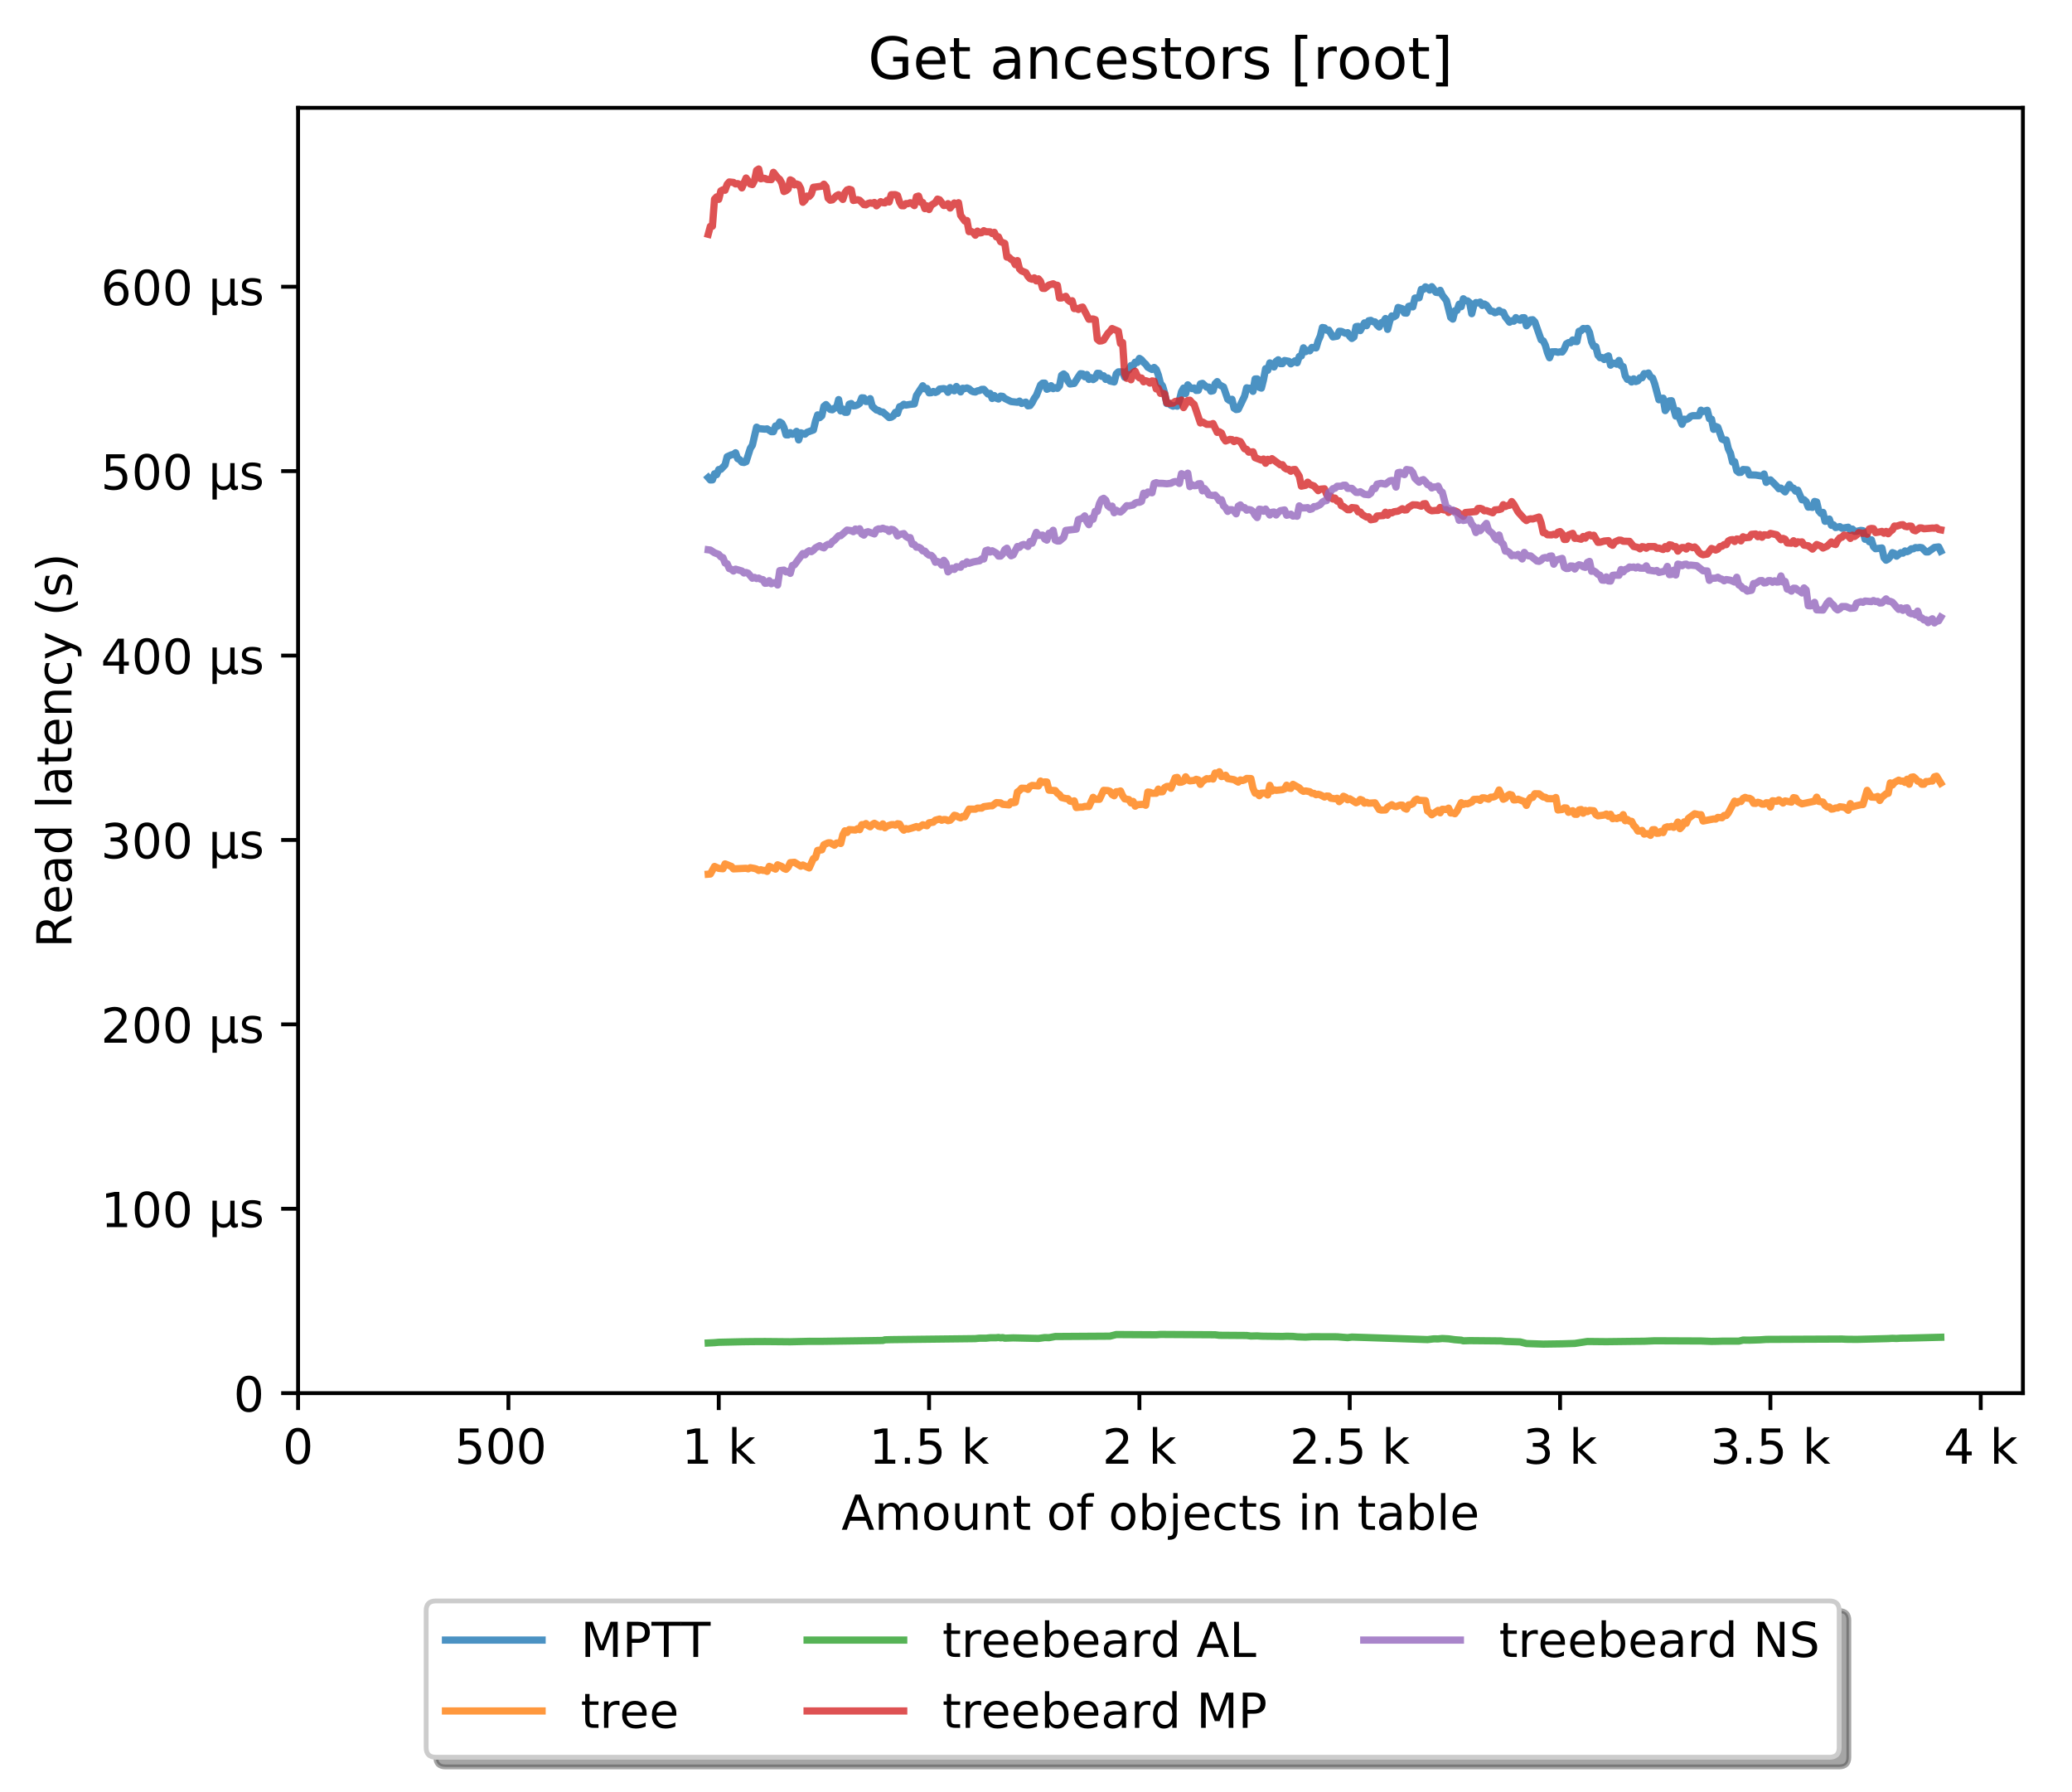 <?xml version="1.0" encoding="utf-8" standalone="no"?>
<!DOCTYPE svg PUBLIC "-//W3C//DTD SVG 1.1//EN"
  "http://www.w3.org/Graphics/SVG/1.1/DTD/svg11.dtd">
<!-- Created with matplotlib (http://matplotlib.org/) -->
<svg height="371pt" version="1.1" viewBox="0 0 429 371" width="429pt" xmlns="http://www.w3.org/2000/svg" xmlns:xlink="http://www.w3.org/1999/xlink">
 <defs>
  <style type="text/css">
*{stroke-linecap:butt;stroke-linejoin:round;}
  </style>
 </defs>
 <g id="figure_1">
  <g id="patch_1">
   <path d="M 0 371.002 
L 429.536 371.002 
L 429.536 0 
L 0 0 
z
" style="fill:#ffffff;"/>
  </g>
  <g id="axes_1">
   <g id="patch_2">
    <path d="M 61.716 288.43 
L 418.836 288.43 
L 418.836 22.318 
L 61.716 22.318 
z
" style="fill:#ffffff;"/>
   </g>
   <g id="matplotlib.axis_1">
    <g id="xtick_1">
     <g id="line2d_1">
      <defs>
       <path d="M 0 0 
L 0 3.5 
" id="mee81b1eb6b" style="stroke:#000000;stroke-width:0.8;"/>
      </defs>
      <g>
       <use style="stroke:#000000;stroke-width:0.8;" x="61.716" xlink:href="#mee81b1eb6b" y="288.43"/>
      </g>
     </g>
     <g id="text_1">
      <!-- 0 -->
      <defs>
       <path d="M 31.781 66.406 
Q 24.172 66.406 20.328 58.906 
Q 16.5 51.422 16.5 36.375 
Q 16.5 21.391 20.328 13.891 
Q 24.172 6.391 31.781 6.391 
Q 39.453 6.391 43.281 13.891 
Q 47.125 21.391 47.125 36.375 
Q 47.125 51.422 43.281 58.906 
Q 39.453 66.406 31.781 66.406 
z
M 31.781 74.219 
Q 44.047 74.219 50.516 64.516 
Q 56.984 54.828 56.984 36.375 
Q 56.984 17.969 50.516 8.266 
Q 44.047 -1.422 31.781 -1.422 
Q 19.531 -1.422 13.062 8.266 
Q 6.594 17.969 6.594 36.375 
Q 6.594 54.828 13.062 64.516 
Q 19.531 74.219 31.781 74.219 
z
" id="DejaVuSans-30"/>
      </defs>
      <g transform="translate(58.534 303.029)scale(0.1 -0.1)">
       <use xlink:href="#DejaVuSans-30"/>
      </g>
     </g>
    </g>
    <g id="xtick_2">
     <g id="line2d_2">
      <g>
       <use style="stroke:#000000;stroke-width:0.8;" x="105.264" xlink:href="#mee81b1eb6b" y="288.43"/>
      </g>
     </g>
     <g id="text_2">
      <!-- 500  -->
      <defs>
       <path d="M 10.797 72.906 
L 49.516 72.906 
L 49.516 64.594 
L 19.828 64.594 
L 19.828 46.734 
Q 21.969 47.469 24.109 47.828 
Q 26.266 48.188 28.422 48.188 
Q 40.625 48.188 47.75 41.5 
Q 54.891 34.812 54.891 23.391 
Q 54.891 11.625 47.562 5.094 
Q 40.234 -1.422 26.906 -1.422 
Q 22.312 -1.422 17.547 -0.641 
Q 12.797 0.141 7.719 1.703 
L 7.719 11.625 
Q 12.109 9.234 16.797 8.062 
Q 21.484 6.891 26.703 6.891 
Q 35.156 6.891 40.078 11.328 
Q 45.016 15.766 45.016 23.391 
Q 45.016 31 40.078 35.438 
Q 35.156 39.891 26.703 39.891 
Q 22.75 39.891 18.812 39.016 
Q 14.891 38.141 10.797 36.281 
z
" id="DejaVuSans-35"/>
       <path id="DejaVuSans-20"/>
      </defs>
      <g transform="translate(94.131 303.029)scale(0.1 -0.1)">
       <use xlink:href="#DejaVuSans-35"/>
       <use x="63.623" xlink:href="#DejaVuSans-30"/>
       <use x="127.246" xlink:href="#DejaVuSans-30"/>
       <use x="190.869" xlink:href="#DejaVuSans-20"/>
      </g>
     </g>
    </g>
    <g id="xtick_3">
     <g id="line2d_3">
      <g>
       <use style="stroke:#000000;stroke-width:0.8;" x="148.813" xlink:href="#mee81b1eb6b" y="288.43"/>
      </g>
     </g>
     <g id="text_3">
      <!-- 1 k -->
      <defs>
       <path d="M 12.406 8.297 
L 28.516 8.297 
L 28.516 63.922 
L 10.984 60.406 
L 10.984 69.391 
L 28.422 72.906 
L 38.281 72.906 
L 38.281 8.297 
L 54.391 8.297 
L 54.391 0 
L 12.406 0 
z
" id="DejaVuSans-31"/>
       <path d="M 9.078 75.984 
L 18.109 75.984 
L 18.109 31.109 
L 44.922 54.688 
L 56.391 54.688 
L 27.391 29.109 
L 57.625 0 
L 45.906 0 
L 18.109 26.703 
L 18.109 0 
L 9.078 0 
z
" id="DejaVuSans-6b"/>
      </defs>
      <g transform="translate(141.147 303.029)scale(0.1 -0.1)">
       <use xlink:href="#DejaVuSans-31"/>
       <use x="63.623" xlink:href="#DejaVuSans-20"/>
       <use x="95.41" xlink:href="#DejaVuSans-6b"/>
      </g>
     </g>
    </g>
    <g id="xtick_4">
     <g id="line2d_4">
      <g>
       <use style="stroke:#000000;stroke-width:0.8;" x="192.361" xlink:href="#mee81b1eb6b" y="288.43"/>
      </g>
     </g>
     <g id="text_4">
      <!-- 1.5 k -->
      <defs>
       <path d="M 10.688 12.406 
L 21 12.406 
L 21 0 
L 10.688 0 
z
" id="DejaVuSans-2e"/>
      </defs>
      <g transform="translate(179.925 303.029)scale(0.1 -0.1)">
       <use xlink:href="#DejaVuSans-31"/>
       <use x="63.623" xlink:href="#DejaVuSans-2e"/>
       <use x="95.41" xlink:href="#DejaVuSans-35"/>
       <use x="159.033" xlink:href="#DejaVuSans-20"/>
       <use x="190.82" xlink:href="#DejaVuSans-6b"/>
      </g>
     </g>
    </g>
    <g id="xtick_5">
     <g id="line2d_5">
      <g>
       <use style="stroke:#000000;stroke-width:0.8;" x="235.91" xlink:href="#mee81b1eb6b" y="288.43"/>
      </g>
     </g>
     <g id="text_5">
      <!-- 2 k -->
      <defs>
       <path d="M 19.188 8.297 
L 53.609 8.297 
L 53.609 0 
L 7.328 0 
L 7.328 8.297 
Q 12.938 14.109 22.625 23.891 
Q 32.328 33.688 34.812 36.531 
Q 39.547 41.844 41.422 45.531 
Q 43.312 49.219 43.312 52.781 
Q 43.312 58.594 39.234 62.25 
Q 35.156 65.922 28.609 65.922 
Q 23.969 65.922 18.812 64.312 
Q 13.672 62.703 7.812 59.422 
L 7.812 69.391 
Q 13.766 71.781 18.938 73 
Q 24.125 74.219 28.422 74.219 
Q 39.75 74.219 46.484 68.547 
Q 53.219 62.891 53.219 53.422 
Q 53.219 48.922 51.531 44.891 
Q 49.859 40.875 45.406 35.406 
Q 44.188 33.984 37.641 27.219 
Q 31.109 20.453 19.188 8.297 
z
" id="DejaVuSans-32"/>
      </defs>
      <g transform="translate(228.244 303.029)scale(0.1 -0.1)">
       <use xlink:href="#DejaVuSans-32"/>
       <use x="63.623" xlink:href="#DejaVuSans-20"/>
       <use x="95.41" xlink:href="#DejaVuSans-6b"/>
      </g>
     </g>
    </g>
    <g id="xtick_6">
     <g id="line2d_6">
      <g>
       <use style="stroke:#000000;stroke-width:0.8;" x="279.458" xlink:href="#mee81b1eb6b" y="288.43"/>
      </g>
     </g>
     <g id="text_6">
      <!-- 2.5 k -->
      <g transform="translate(267.023 303.029)scale(0.1 -0.1)">
       <use xlink:href="#DejaVuSans-32"/>
       <use x="63.623" xlink:href="#DejaVuSans-2e"/>
       <use x="95.41" xlink:href="#DejaVuSans-35"/>
       <use x="159.033" xlink:href="#DejaVuSans-20"/>
       <use x="190.82" xlink:href="#DejaVuSans-6b"/>
      </g>
     </g>
    </g>
    <g id="xtick_7">
     <g id="line2d_7">
      <g>
       <use style="stroke:#000000;stroke-width:0.8;" x="323.007" xlink:href="#mee81b1eb6b" y="288.43"/>
      </g>
     </g>
     <g id="text_7">
      <!-- 3 k -->
      <defs>
       <path d="M 40.578 39.312 
Q 47.656 37.797 51.625 33 
Q 55.609 28.219 55.609 21.188 
Q 55.609 10.406 48.188 4.484 
Q 40.766 -1.422 27.094 -1.422 
Q 22.516 -1.422 17.656 -0.516 
Q 12.797 0.391 7.625 2.203 
L 7.625 11.719 
Q 11.719 9.328 16.594 8.109 
Q 21.484 6.891 26.812 6.891 
Q 36.078 6.891 40.938 10.547 
Q 45.797 14.203 45.797 21.188 
Q 45.797 27.641 41.281 31.266 
Q 36.766 34.906 28.719 34.906 
L 20.219 34.906 
L 20.219 43.016 
L 29.109 43.016 
Q 36.375 43.016 40.234 45.922 
Q 44.094 48.828 44.094 54.297 
Q 44.094 59.906 40.109 62.906 
Q 36.141 65.922 28.719 65.922 
Q 24.656 65.922 20.016 65.031 
Q 15.375 64.156 9.812 62.312 
L 9.812 71.094 
Q 15.438 72.656 20.344 73.438 
Q 25.25 74.219 29.594 74.219 
Q 40.828 74.219 47.359 69.109 
Q 53.906 64.016 53.906 55.328 
Q 53.906 49.266 50.438 45.094 
Q 46.969 40.922 40.578 39.312 
z
" id="DejaVuSans-33"/>
      </defs>
      <g transform="translate(315.341 303.029)scale(0.1 -0.1)">
       <use xlink:href="#DejaVuSans-33"/>
       <use x="63.623" xlink:href="#DejaVuSans-20"/>
       <use x="95.41" xlink:href="#DejaVuSans-6b"/>
      </g>
     </g>
    </g>
    <g id="xtick_8">
     <g id="line2d_8">
      <g>
       <use style="stroke:#000000;stroke-width:0.8;" x="366.556" xlink:href="#mee81b1eb6b" y="288.43"/>
      </g>
     </g>
     <g id="text_8">
      <!-- 3.5 k -->
      <g transform="translate(354.12 303.029)scale(0.1 -0.1)">
       <use xlink:href="#DejaVuSans-33"/>
       <use x="63.623" xlink:href="#DejaVuSans-2e"/>
       <use x="95.41" xlink:href="#DejaVuSans-35"/>
       <use x="159.033" xlink:href="#DejaVuSans-20"/>
       <use x="190.82" xlink:href="#DejaVuSans-6b"/>
      </g>
     </g>
    </g>
    <g id="xtick_9">
     <g id="line2d_9">
      <g>
       <use style="stroke:#000000;stroke-width:0.8;" x="410.104" xlink:href="#mee81b1eb6b" y="288.43"/>
      </g>
     </g>
     <g id="text_9">
      <!-- 4 k -->
      <defs>
       <path d="M 37.797 64.312 
L 12.891 25.391 
L 37.797 25.391 
z
M 35.203 72.906 
L 47.609 72.906 
L 47.609 25.391 
L 58.016 25.391 
L 58.016 17.188 
L 47.609 17.188 
L 47.609 0 
L 37.797 0 
L 37.797 17.188 
L 4.891 17.188 
L 4.891 26.703 
z
" id="DejaVuSans-34"/>
      </defs>
      <g transform="translate(402.439 303.029)scale(0.1 -0.1)">
       <use xlink:href="#DejaVuSans-34"/>
       <use x="63.623" xlink:href="#DejaVuSans-20"/>
       <use x="95.41" xlink:href="#DejaVuSans-6b"/>
      </g>
     </g>
    </g>
    <g id="text_10">
     <!-- Amount of objects in table -->
     <defs>
      <path d="M 34.188 63.188 
L 20.797 26.906 
L 47.609 26.906 
z
M 28.609 72.906 
L 39.797 72.906 
L 67.578 0 
L 57.328 0 
L 50.688 18.703 
L 17.828 18.703 
L 11.188 0 
L 0.781 0 
z
" id="DejaVuSans-41"/>
      <path d="M 52 44.188 
Q 55.375 50.25 60.062 53.125 
Q 64.75 56 71.094 56 
Q 79.641 56 84.281 50.016 
Q 88.922 44.047 88.922 33.016 
L 88.922 0 
L 79.891 0 
L 79.891 32.719 
Q 79.891 40.578 77.094 44.375 
Q 74.312 48.188 68.609 48.188 
Q 61.625 48.188 57.562 43.547 
Q 53.516 38.922 53.516 30.906 
L 53.516 0 
L 44.484 0 
L 44.484 32.719 
Q 44.484 40.625 41.703 44.406 
Q 38.922 48.188 33.109 48.188 
Q 26.219 48.188 22.156 43.531 
Q 18.109 38.875 18.109 30.906 
L 18.109 0 
L 9.078 0 
L 9.078 54.688 
L 18.109 54.688 
L 18.109 46.188 
Q 21.188 51.219 25.484 53.609 
Q 29.781 56 35.688 56 
Q 41.656 56 45.828 52.969 
Q 50 49.953 52 44.188 
z
" id="DejaVuSans-6d"/>
      <path d="M 30.609 48.391 
Q 23.391 48.391 19.188 42.75 
Q 14.984 37.109 14.984 27.297 
Q 14.984 17.484 19.156 11.844 
Q 23.344 6.203 30.609 6.203 
Q 37.797 6.203 41.984 11.859 
Q 46.188 17.531 46.188 27.297 
Q 46.188 37.016 41.984 42.703 
Q 37.797 48.391 30.609 48.391 
z
M 30.609 56 
Q 42.328 56 49.016 48.375 
Q 55.719 40.766 55.719 27.297 
Q 55.719 13.875 49.016 6.219 
Q 42.328 -1.422 30.609 -1.422 
Q 18.844 -1.422 12.172 6.219 
Q 5.516 13.875 5.516 27.297 
Q 5.516 40.766 12.172 48.375 
Q 18.844 56 30.609 56 
z
" id="DejaVuSans-6f"/>
      <path d="M 8.5 21.578 
L 8.5 54.688 
L 17.484 54.688 
L 17.484 21.922 
Q 17.484 14.156 20.5 10.266 
Q 23.531 6.391 29.594 6.391 
Q 36.859 6.391 41.078 11.031 
Q 45.312 15.672 45.312 23.688 
L 45.312 54.688 
L 54.297 54.688 
L 54.297 0 
L 45.312 0 
L 45.312 8.406 
Q 42.047 3.422 37.719 1 
Q 33.406 -1.422 27.688 -1.422 
Q 18.266 -1.422 13.375 4.438 
Q 8.5 10.297 8.5 21.578 
z
M 31.109 56 
z
" id="DejaVuSans-75"/>
      <path d="M 54.891 33.016 
L 54.891 0 
L 45.906 0 
L 45.906 32.719 
Q 45.906 40.484 42.875 44.328 
Q 39.844 48.188 33.797 48.188 
Q 26.516 48.188 22.312 43.547 
Q 18.109 38.922 18.109 30.906 
L 18.109 0 
L 9.078 0 
L 9.078 54.688 
L 18.109 54.688 
L 18.109 46.188 
Q 21.344 51.125 25.703 53.562 
Q 30.078 56 35.797 56 
Q 45.219 56 50.047 50.172 
Q 54.891 44.344 54.891 33.016 
z
" id="DejaVuSans-6e"/>
      <path d="M 18.312 70.219 
L 18.312 54.688 
L 36.812 54.688 
L 36.812 47.703 
L 18.312 47.703 
L 18.312 18.016 
Q 18.312 11.328 20.141 9.422 
Q 21.969 7.516 27.594 7.516 
L 36.812 7.516 
L 36.812 0 
L 27.594 0 
Q 17.188 0 13.234 3.875 
Q 9.281 7.766 9.281 18.016 
L 9.281 47.703 
L 2.688 47.703 
L 2.688 54.688 
L 9.281 54.688 
L 9.281 70.219 
z
" id="DejaVuSans-74"/>
      <path d="M 37.109 75.984 
L 37.109 68.5 
L 28.516 68.5 
Q 23.688 68.5 21.797 66.547 
Q 19.922 64.594 19.922 59.516 
L 19.922 54.688 
L 34.719 54.688 
L 34.719 47.703 
L 19.922 47.703 
L 19.922 0 
L 10.891 0 
L 10.891 47.703 
L 2.297 47.703 
L 2.297 54.688 
L 10.891 54.688 
L 10.891 58.5 
Q 10.891 67.625 15.141 71.797 
Q 19.391 75.984 28.609 75.984 
z
" id="DejaVuSans-66"/>
      <path d="M 48.688 27.297 
Q 48.688 37.203 44.609 42.844 
Q 40.531 48.484 33.406 48.484 
Q 26.266 48.484 22.188 42.844 
Q 18.109 37.203 18.109 27.297 
Q 18.109 17.391 22.188 11.75 
Q 26.266 6.109 33.406 6.109 
Q 40.531 6.109 44.609 11.75 
Q 48.688 17.391 48.688 27.297 
z
M 18.109 46.391 
Q 20.953 51.266 25.266 53.625 
Q 29.594 56 35.594 56 
Q 45.562 56 51.781 48.094 
Q 58.016 40.188 58.016 27.297 
Q 58.016 14.406 51.781 6.484 
Q 45.562 -1.422 35.594 -1.422 
Q 29.594 -1.422 25.266 0.953 
Q 20.953 3.328 18.109 8.203 
L 18.109 0 
L 9.078 0 
L 9.078 75.984 
L 18.109 75.984 
z
" id="DejaVuSans-62"/>
      <path d="M 9.422 54.688 
L 18.406 54.688 
L 18.406 -0.984 
Q 18.406 -11.422 14.422 -16.109 
Q 10.453 -20.797 1.609 -20.797 
L -1.812 -20.797 
L -1.812 -13.188 
L 0.594 -13.188 
Q 5.719 -13.188 7.562 -10.812 
Q 9.422 -8.453 9.422 -0.984 
z
M 9.422 75.984 
L 18.406 75.984 
L 18.406 64.594 
L 9.422 64.594 
z
" id="DejaVuSans-6a"/>
      <path d="M 56.203 29.594 
L 56.203 25.203 
L 14.891 25.203 
Q 15.484 15.922 20.484 11.062 
Q 25.484 6.203 34.422 6.203 
Q 39.594 6.203 44.453 7.469 
Q 49.312 8.734 54.109 11.281 
L 54.109 2.781 
Q 49.266 0.734 44.188 -0.344 
Q 39.109 -1.422 33.891 -1.422 
Q 20.797 -1.422 13.156 6.188 
Q 5.516 13.812 5.516 26.812 
Q 5.516 40.234 12.766 48.109 
Q 20.016 56 32.328 56 
Q 43.359 56 49.781 48.891 
Q 56.203 41.797 56.203 29.594 
z
M 47.219 32.234 
Q 47.125 39.594 43.094 43.984 
Q 39.062 48.391 32.422 48.391 
Q 24.906 48.391 20.391 44.141 
Q 15.875 39.891 15.188 32.172 
z
" id="DejaVuSans-65"/>
      <path d="M 48.781 52.594 
L 48.781 44.188 
Q 44.969 46.297 41.141 47.344 
Q 37.312 48.391 33.406 48.391 
Q 24.656 48.391 19.812 42.844 
Q 14.984 37.312 14.984 27.297 
Q 14.984 17.281 19.812 11.734 
Q 24.656 6.203 33.406 6.203 
Q 37.312 6.203 41.141 7.25 
Q 44.969 8.297 48.781 10.406 
L 48.781 2.094 
Q 45.016 0.344 40.984 -0.531 
Q 36.969 -1.422 32.422 -1.422 
Q 20.062 -1.422 12.781 6.344 
Q 5.516 14.109 5.516 27.297 
Q 5.516 40.672 12.859 48.328 
Q 20.219 56 33.016 56 
Q 37.156 56 41.109 55.141 
Q 45.062 54.297 48.781 52.594 
z
" id="DejaVuSans-63"/>
      <path d="M 44.281 53.078 
L 44.281 44.578 
Q 40.484 46.531 36.375 47.5 
Q 32.281 48.484 27.875 48.484 
Q 21.188 48.484 17.844 46.438 
Q 14.5 44.391 14.5 40.281 
Q 14.5 37.156 16.891 35.375 
Q 19.281 33.594 26.516 31.984 
L 29.594 31.297 
Q 39.156 29.25 43.188 25.516 
Q 47.219 21.781 47.219 15.094 
Q 47.219 7.469 41.188 3.016 
Q 35.156 -1.422 24.609 -1.422 
Q 20.219 -1.422 15.453 -0.562 
Q 10.688 0.297 5.422 2 
L 5.422 11.281 
Q 10.406 8.688 15.234 7.391 
Q 20.062 6.109 24.812 6.109 
Q 31.156 6.109 34.562 8.281 
Q 37.984 10.453 37.984 14.406 
Q 37.984 18.062 35.516 20.016 
Q 33.062 21.969 24.703 23.781 
L 21.578 24.516 
Q 13.234 26.266 9.516 29.906 
Q 5.812 33.547 5.812 39.891 
Q 5.812 47.609 11.281 51.797 
Q 16.75 56 26.812 56 
Q 31.781 56 36.172 55.266 
Q 40.578 54.547 44.281 53.078 
z
" id="DejaVuSans-73"/>
      <path d="M 9.422 54.688 
L 18.406 54.688 
L 18.406 0 
L 9.422 0 
z
M 9.422 75.984 
L 18.406 75.984 
L 18.406 64.594 
L 9.422 64.594 
z
" id="DejaVuSans-69"/>
      <path d="M 34.281 27.484 
Q 23.391 27.484 19.188 25 
Q 14.984 22.516 14.984 16.5 
Q 14.984 11.719 18.141 8.906 
Q 21.297 6.109 26.703 6.109 
Q 34.188 6.109 38.703 11.406 
Q 43.219 16.703 43.219 25.484 
L 43.219 27.484 
z
M 52.203 31.203 
L 52.203 0 
L 43.219 0 
L 43.219 8.297 
Q 40.141 3.328 35.547 0.953 
Q 30.953 -1.422 24.312 -1.422 
Q 15.922 -1.422 10.953 3.297 
Q 6 8.016 6 15.922 
Q 6 25.141 12.172 29.828 
Q 18.359 34.516 30.609 34.516 
L 43.219 34.516 
L 43.219 35.406 
Q 43.219 41.609 39.141 45 
Q 35.062 48.391 27.688 48.391 
Q 23 48.391 18.547 47.266 
Q 14.109 46.141 10.016 43.891 
L 10.016 52.203 
Q 14.938 54.109 19.578 55.047 
Q 24.219 56 28.609 56 
Q 40.484 56 46.344 49.844 
Q 52.203 43.703 52.203 31.203 
z
" id="DejaVuSans-61"/>
      <path d="M 9.422 75.984 
L 18.406 75.984 
L 18.406 0 
L 9.422 0 
z
" id="DejaVuSans-6c"/>
     </defs>
     <g transform="translate(174.217 316.707)scale(0.1 -0.1)">
      <use xlink:href="#DejaVuSans-41"/>
      <use x="68.408" xlink:href="#DejaVuSans-6d"/>
      <use x="165.82" xlink:href="#DejaVuSans-6f"/>
      <use x="227.002" xlink:href="#DejaVuSans-75"/>
      <use x="290.381" xlink:href="#DejaVuSans-6e"/>
      <use x="353.76" xlink:href="#DejaVuSans-74"/>
      <use x="392.969" xlink:href="#DejaVuSans-20"/>
      <use x="424.756" xlink:href="#DejaVuSans-6f"/>
      <use x="485.938" xlink:href="#DejaVuSans-66"/>
      <use x="521.143" xlink:href="#DejaVuSans-20"/>
      <use x="552.93" xlink:href="#DejaVuSans-6f"/>
      <use x="614.111" xlink:href="#DejaVuSans-62"/>
      <use x="677.588" xlink:href="#DejaVuSans-6a"/>
      <use x="705.371" xlink:href="#DejaVuSans-65"/>
      <use x="766.895" xlink:href="#DejaVuSans-63"/>
      <use x="821.875" xlink:href="#DejaVuSans-74"/>
      <use x="861.084" xlink:href="#DejaVuSans-73"/>
      <use x="913.184" xlink:href="#DejaVuSans-20"/>
      <use x="944.971" xlink:href="#DejaVuSans-69"/>
      <use x="972.754" xlink:href="#DejaVuSans-6e"/>
      <use x="1036.133" xlink:href="#DejaVuSans-20"/>
      <use x="1067.92" xlink:href="#DejaVuSans-74"/>
      <use x="1107.129" xlink:href="#DejaVuSans-61"/>
      <use x="1168.408" xlink:href="#DejaVuSans-62"/>
      <use x="1231.885" xlink:href="#DejaVuSans-6c"/>
      <use x="1259.668" xlink:href="#DejaVuSans-65"/>
     </g>
    </g>
   </g>
   <g id="matplotlib.axis_2">
    <g id="ytick_1">
     <g id="line2d_10">
      <defs>
       <path d="M 0 0 
L -3.5 0 
" id="mf1bdb05b9b" style="stroke:#000000;stroke-width:0.8;"/>
      </defs>
      <g>
       <use style="stroke:#000000;stroke-width:0.8;" x="61.716" xlink:href="#mf1bdb05b9b" y="288.43"/>
      </g>
     </g>
     <g id="text_11">
      <!-- 0 -->
      <g transform="translate(48.353 292.229)scale(0.1 -0.1)">
       <use xlink:href="#DejaVuSans-30"/>
      </g>
     </g>
    </g>
    <g id="ytick_2">
     <g id="line2d_11">
      <g>
       <use style="stroke:#000000;stroke-width:0.8;" x="61.716" xlink:href="#mf1bdb05b9b" y="250.253"/>
      </g>
     </g>
     <g id="text_12">
      <!-- 100 µs -->
      <defs>
       <path d="M 8.5 -20.797 
L 8.5 54.688 
L 17.484 54.688 
L 17.484 20.703 
Q 17.484 13.625 20.844 10 
Q 24.219 6.391 30.812 6.391 
Q 38.031 6.391 41.672 10.484 
Q 45.312 14.594 45.312 22.797 
L 45.312 54.688 
L 54.297 54.688 
L 54.297 12.594 
Q 54.297 9.672 55.141 8.281 
Q 56 6.891 57.812 6.891 
Q 58.25 6.891 59.031 7.156 
Q 59.812 7.422 61.188 8.016 
L 61.188 0.781 
Q 59.188 -0.344 57.391 -0.875 
Q 55.609 -1.422 53.906 -1.422 
Q 50.531 -1.422 48.531 0.484 
Q 46.531 2.391 45.797 6.297 
Q 43.359 2.438 39.812 0.5 
Q 36.281 -1.422 31.5 -1.422 
Q 26.516 -1.422 23.016 0.484 
Q 19.531 2.391 17.484 6.203 
L 17.484 -20.797 
z
" id="DejaVuSans-b5"/>
      </defs>
      <g transform="translate(20.878 254.052)scale(0.1 -0.1)">
       <use xlink:href="#DejaVuSans-31"/>
       <use x="63.623" xlink:href="#DejaVuSans-30"/>
       <use x="127.246" xlink:href="#DejaVuSans-30"/>
       <use x="190.869" xlink:href="#DejaVuSans-20"/>
       <use x="222.656" xlink:href="#DejaVuSans-b5"/>
       <use x="286.279" xlink:href="#DejaVuSans-73"/>
      </g>
     </g>
    </g>
    <g id="ytick_3">
     <g id="line2d_12">
      <g>
       <use style="stroke:#000000;stroke-width:0.8;" x="61.716" xlink:href="#mf1bdb05b9b" y="212.075"/>
      </g>
     </g>
     <g id="text_13">
      <!-- 200 µs -->
      <g transform="translate(20.878 215.874)scale(0.1 -0.1)">
       <use xlink:href="#DejaVuSans-32"/>
       <use x="63.623" xlink:href="#DejaVuSans-30"/>
       <use x="127.246" xlink:href="#DejaVuSans-30"/>
       <use x="190.869" xlink:href="#DejaVuSans-20"/>
       <use x="222.656" xlink:href="#DejaVuSans-b5"/>
       <use x="286.279" xlink:href="#DejaVuSans-73"/>
      </g>
     </g>
    </g>
    <g id="ytick_4">
     <g id="line2d_13">
      <g>
       <use style="stroke:#000000;stroke-width:0.8;" x="61.716" xlink:href="#mf1bdb05b9b" y="173.897"/>
      </g>
     </g>
     <g id="text_14">
      <!-- 300 µs -->
      <g transform="translate(20.878 177.697)scale(0.1 -0.1)">
       <use xlink:href="#DejaVuSans-33"/>
       <use x="63.623" xlink:href="#DejaVuSans-30"/>
       <use x="127.246" xlink:href="#DejaVuSans-30"/>
       <use x="190.869" xlink:href="#DejaVuSans-20"/>
       <use x="222.656" xlink:href="#DejaVuSans-b5"/>
       <use x="286.279" xlink:href="#DejaVuSans-73"/>
      </g>
     </g>
    </g>
    <g id="ytick_5">
     <g id="line2d_14">
      <g>
       <use style="stroke:#000000;stroke-width:0.8;" x="61.716" xlink:href="#mf1bdb05b9b" y="135.72"/>
      </g>
     </g>
     <g id="text_15">
      <!-- 400 µs -->
      <g transform="translate(20.878 139.519)scale(0.1 -0.1)">
       <use xlink:href="#DejaVuSans-34"/>
       <use x="63.623" xlink:href="#DejaVuSans-30"/>
       <use x="127.246" xlink:href="#DejaVuSans-30"/>
       <use x="190.869" xlink:href="#DejaVuSans-20"/>
       <use x="222.656" xlink:href="#DejaVuSans-b5"/>
       <use x="286.279" xlink:href="#DejaVuSans-73"/>
      </g>
     </g>
    </g>
    <g id="ytick_6">
     <g id="line2d_15">
      <g>
       <use style="stroke:#000000;stroke-width:0.8;" x="61.716" xlink:href="#mf1bdb05b9b" y="97.542"/>
      </g>
     </g>
     <g id="text_16">
      <!-- 500 µs -->
      <g transform="translate(20.878 101.342)scale(0.1 -0.1)">
       <use xlink:href="#DejaVuSans-35"/>
       <use x="63.623" xlink:href="#DejaVuSans-30"/>
       <use x="127.246" xlink:href="#DejaVuSans-30"/>
       <use x="190.869" xlink:href="#DejaVuSans-20"/>
       <use x="222.656" xlink:href="#DejaVuSans-b5"/>
       <use x="286.279" xlink:href="#DejaVuSans-73"/>
      </g>
     </g>
    </g>
    <g id="ytick_7">
     <g id="line2d_16">
      <g>
       <use style="stroke:#000000;stroke-width:0.8;" x="61.716" xlink:href="#mf1bdb05b9b" y="59.365"/>
      </g>
     </g>
     <g id="text_17">
      <!-- 600 µs -->
      <defs>
       <path d="M 33.016 40.375 
Q 26.375 40.375 22.484 35.828 
Q 18.609 31.297 18.609 23.391 
Q 18.609 15.531 22.484 10.953 
Q 26.375 6.391 33.016 6.391 
Q 39.656 6.391 43.531 10.953 
Q 47.406 15.531 47.406 23.391 
Q 47.406 31.297 43.531 35.828 
Q 39.656 40.375 33.016 40.375 
z
M 52.594 71.297 
L 52.594 62.312 
Q 48.875 64.062 45.094 64.984 
Q 41.312 65.922 37.594 65.922 
Q 27.828 65.922 22.672 59.328 
Q 17.531 52.734 16.797 39.406 
Q 19.672 43.656 24.016 45.922 
Q 28.375 48.188 33.594 48.188 
Q 44.578 48.188 50.953 41.516 
Q 57.328 34.859 57.328 23.391 
Q 57.328 12.156 50.688 5.359 
Q 44.047 -1.422 33.016 -1.422 
Q 20.359 -1.422 13.672 8.266 
Q 6.984 17.969 6.984 36.375 
Q 6.984 53.656 15.188 63.938 
Q 23.391 74.219 37.203 74.219 
Q 40.922 74.219 44.703 73.484 
Q 48.484 72.75 52.594 71.297 
z
" id="DejaVuSans-36"/>
      </defs>
      <g transform="translate(20.878 63.164)scale(0.1 -0.1)">
       <use xlink:href="#DejaVuSans-36"/>
       <use x="63.623" xlink:href="#DejaVuSans-30"/>
       <use x="127.246" xlink:href="#DejaVuSans-30"/>
       <use x="190.869" xlink:href="#DejaVuSans-20"/>
       <use x="222.656" xlink:href="#DejaVuSans-b5"/>
       <use x="286.279" xlink:href="#DejaVuSans-73"/>
      </g>
     </g>
    </g>
    <g id="text_18">
     <!-- Read latency (s) -->
     <defs>
      <path d="M 44.391 34.188 
Q 47.562 33.109 50.562 29.594 
Q 53.562 26.078 56.594 19.922 
L 66.609 0 
L 56 0 
L 46.688 18.703 
Q 43.062 26.031 39.672 28.422 
Q 36.281 30.812 30.422 30.812 
L 19.672 30.812 
L 19.672 0 
L 9.812 0 
L 9.812 72.906 
L 32.078 72.906 
Q 44.578 72.906 50.734 67.672 
Q 56.891 62.453 56.891 51.906 
Q 56.891 45.016 53.688 40.469 
Q 50.484 35.938 44.391 34.188 
z
M 19.672 64.797 
L 19.672 38.922 
L 32.078 38.922 
Q 39.203 38.922 42.844 42.219 
Q 46.484 45.516 46.484 51.906 
Q 46.484 58.297 42.844 61.547 
Q 39.203 64.797 32.078 64.797 
z
" id="DejaVuSans-52"/>
      <path d="M 45.406 46.391 
L 45.406 75.984 
L 54.391 75.984 
L 54.391 0 
L 45.406 0 
L 45.406 8.203 
Q 42.578 3.328 38.25 0.953 
Q 33.938 -1.422 27.875 -1.422 
Q 17.969 -1.422 11.734 6.484 
Q 5.516 14.406 5.516 27.297 
Q 5.516 40.188 11.734 48.094 
Q 17.969 56 27.875 56 
Q 33.938 56 38.25 53.625 
Q 42.578 51.266 45.406 46.391 
z
M 14.797 27.297 
Q 14.797 17.391 18.875 11.75 
Q 22.953 6.109 30.078 6.109 
Q 37.203 6.109 41.297 11.75 
Q 45.406 17.391 45.406 27.297 
Q 45.406 37.203 41.297 42.844 
Q 37.203 48.484 30.078 48.484 
Q 22.953 48.484 18.875 42.844 
Q 14.797 37.203 14.797 27.297 
z
" id="DejaVuSans-64"/>
      <path d="M 32.172 -5.078 
Q 28.375 -14.844 24.75 -17.812 
Q 21.141 -20.797 15.094 -20.797 
L 7.906 -20.797 
L 7.906 -13.281 
L 13.188 -13.281 
Q 16.891 -13.281 18.938 -11.516 
Q 21 -9.766 23.484 -3.219 
L 25.094 0.875 
L 2.984 54.688 
L 12.5 54.688 
L 29.594 11.922 
L 46.688 54.688 
L 56.203 54.688 
z
" id="DejaVuSans-79"/>
      <path d="M 31 75.875 
Q 24.469 64.656 21.281 53.656 
Q 18.109 42.672 18.109 31.391 
Q 18.109 20.125 21.312 9.062 
Q 24.516 -2 31 -13.188 
L 23.188 -13.188 
Q 15.875 -1.703 12.234 9.375 
Q 8.594 20.453 8.594 31.391 
Q 8.594 42.281 12.203 53.312 
Q 15.828 64.359 23.188 75.875 
z
" id="DejaVuSans-28"/>
      <path d="M 8.016 75.875 
L 15.828 75.875 
Q 23.141 64.359 26.781 53.312 
Q 30.422 42.281 30.422 31.391 
Q 30.422 20.453 26.781 9.375 
Q 23.141 -1.703 15.828 -13.188 
L 8.016 -13.188 
Q 14.5 -2 17.703 9.062 
Q 20.906 20.125 20.906 31.391 
Q 20.906 42.672 17.703 53.656 
Q 14.5 64.656 8.016 75.875 
z
" id="DejaVuSans-29"/>
     </defs>
     <g transform="translate(14.798 196.212)rotate(-90)scale(0.1 -0.1)">
      <use xlink:href="#DejaVuSans-52"/>
      <use x="69.42" xlink:href="#DejaVuSans-65"/>
      <use x="130.943" xlink:href="#DejaVuSans-61"/>
      <use x="192.223" xlink:href="#DejaVuSans-64"/>
      <use x="255.699" xlink:href="#DejaVuSans-20"/>
      <use x="287.486" xlink:href="#DejaVuSans-6c"/>
      <use x="315.27" xlink:href="#DejaVuSans-61"/>
      <use x="376.549" xlink:href="#DejaVuSans-74"/>
      <use x="415.758" xlink:href="#DejaVuSans-65"/>
      <use x="477.281" xlink:href="#DejaVuSans-6e"/>
      <use x="540.66" xlink:href="#DejaVuSans-63"/>
      <use x="595.641" xlink:href="#DejaVuSans-79"/>
      <use x="654.82" xlink:href="#DejaVuSans-20"/>
      <use x="686.607" xlink:href="#DejaVuSans-28"/>
      <use x="725.621" xlink:href="#DejaVuSans-73"/>
      <use x="777.721" xlink:href="#DejaVuSans-29"/>
     </g>
    </g>
   </g>
   <g id="line2d_17">
    <path clip-path="url(#pb65ae945d9)" d="M 146.635 98.872 
L 147.071 99.369 
L 147.506 99.348 
L 147.942 98.093 
L 148.377 98.271 
L 148.813 97.213 
L 149.248 97.169 
L 150.119 96.254 
L 150.555 94.554 
L 151.426 94.164 
L 151.861 94.087 
L 152.297 93.733 
L 152.732 94.949 
L 153.168 95.162 
L 153.603 95.685 
L 154.039 95.755 
L 154.474 95.586 
L 155.345 92.841 
L 155.781 92.163 
L 156.651 88.434 
L 157.087 88.737 
L 158.393 88.852 
L 158.829 88.787 
L 159.7 89.371 
L 160.135 89.371 
L 160.571 88.187 
L 161.006 88.226 
L 161.442 87.366 
L 161.877 87.639 
L 162.313 88.494 
L 162.748 90.029 
L 163.184 90.04 
L 163.619 89.562 
L 164.055 89.915 
L 164.49 89.726 
L 164.926 89.308 
L 165.361 91.077 
L 165.797 89.6 
L 166.668 89.89 
L 167.103 89.496 
L 168.41 89.021 
L 168.845 87.208 
L 169.281 85.895 
L 169.716 86.465 
L 170.152 86.085 
L 170.587 84.118 
L 171.023 83.76 
L 171.893 84.763 
L 172.329 84.84 
L 172.764 84.501 
L 173.2 84.403 
L 173.635 82.726 
L 174.071 85.078 
L 174.506 84.683 
L 174.942 85.361 
L 175.377 85.365 
L 175.813 83.691 
L 176.248 83.544 
L 176.684 84.026 
L 177.119 83.991 
L 177.555 83.819 
L 177.99 83.513 
L 178.426 82.363 
L 178.861 82.39 
L 179.297 83.124 
L 179.732 83.09 
L 180.168 82.536 
L 180.603 84.125 
L 181.474 84.88 
L 181.91 84.985 
L 182.345 85.271 
L 182.781 85.3 
L 183.652 86.068 
L 184.087 86.447 
L 184.523 86.379 
L 184.958 86.093 
L 185.394 85.358 
L 185.829 85.592 
L 186.265 84.201 
L 186.7 84.063 
L 187.135 83.694 
L 187.571 83.864 
L 188.442 83.718 
L 189.313 83.626 
L 189.748 81.88 
L 191.055 79.869 
L 191.49 80.496 
L 191.926 80.419 
L 192.361 81.333 
L 192.797 81.306 
L 193.232 81.047 
L 193.668 81.252 
L 194.103 81.053 
L 194.539 80.545 
L 195.41 80.447 
L 195.845 80.587 
L 196.281 81.219 
L 196.716 80.243 
L 197.152 80.73 
L 197.587 80.906 
L 198.023 80.016 
L 198.894 81.142 
L 199.329 80.383 
L 199.765 80.453 
L 200.2 80.317 
L 200.636 80.478 
L 201.071 80.892 
L 201.507 81.103 
L 201.942 81.163 
L 202.377 80.923 
L 202.813 80.848 
L 203.248 80.617 
L 203.684 80.6 
L 204.555 81.57 
L 204.99 81.448 
L 205.426 82.499 
L 205.861 81.896 
L 206.297 82.443 
L 206.732 82.608 
L 207.168 82.008 
L 207.603 82.064 
L 208.039 82.487 
L 209.345 83.136 
L 210.652 83.28 
L 211.087 83.039 
L 211.523 83.528 
L 212.394 83.248 
L 212.829 84.02 
L 213.265 83.959 
L 213.7 83.367 
L 214.136 82.5 
L 214.571 81.897 
L 215.442 79.698 
L 215.878 79.322 
L 216.313 79.315 
L 216.749 80.592 
L 217.184 80.418 
L 217.619 79.848 
L 218.055 80.461 
L 218.49 80.25 
L 218.926 80.403 
L 219.361 79.895 
L 219.797 77.703 
L 220.232 77.415 
L 220.668 77.786 
L 221.103 78.904 
L 221.539 79.499 
L 222.41 79.379 
L 223.281 77.998 
L 223.716 77.367 
L 224.152 77.412 
L 224.587 78.004 
L 225.023 77.541 
L 225.458 78.554 
L 225.894 78.185 
L 226.329 78.588 
L 226.765 78.293 
L 227.2 77.277 
L 227.636 77.313 
L 228.071 77.916 
L 228.507 77.8 
L 228.942 78.55 
L 229.378 78.251 
L 229.813 78.873 
L 230.684 79.081 
L 231.12 77.402 
L 231.555 76.987 
L 232.426 76.985 
L 232.861 78.093 
L 233.297 76.888 
L 233.732 76.575 
L 234.168 75.678 
L 234.603 75.763 
L 235.039 74.986 
L 235.474 75.045 
L 235.91 74.2 
L 236.345 74.484 
L 236.781 75.034 
L 237.216 75.403 
L 237.652 76.034 
L 238.523 76.498 
L 238.958 76.074 
L 239.394 76.479 
L 239.829 77.652 
L 240.265 79.358 
L 240.7 79.914 
L 241.136 81.39 
L 241.571 83.548 
L 242.007 83.532 
L 242.442 83.895 
L 242.878 84.089 
L 243.313 83.957 
L 243.749 84.096 
L 244.184 82.932 
L 244.62 81.121 
L 245.055 80.345 
L 245.491 81.476 
L 245.926 79.673 
L 246.362 80.157 
L 246.797 80.455 
L 247.233 80.328 
L 247.668 80.837 
L 248.103 80.804 
L 248.539 79.48 
L 248.974 79.368 
L 249.845 80.162 
L 250.281 80.137 
L 250.716 80.992 
L 251.152 80.884 
L 251.587 79.438 
L 252.023 79.007 
L 252.458 79.661 
L 253.329 80.12 
L 254.2 82.652 
L 254.636 82.952 
L 255.071 82.662 
L 255.507 84.505 
L 255.942 84.79 
L 256.378 84.726 
L 257.684 82.017 
L 258.12 80.288 
L 258.555 80.384 
L 258.991 80.365 
L 259.426 81.024 
L 259.862 78.462 
L 260.297 78.447 
L 260.733 80.19 
L 261.168 80.357 
L 261.604 78.62 
L 262.039 76.326 
L 262.475 76.67 
L 262.91 75.133 
L 263.345 75.326 
L 263.781 75.975 
L 264.216 74.806 
L 264.652 74.487 
L 265.087 75.282 
L 265.523 75.282 
L 265.958 74.637 
L 266.829 74.793 
L 267.265 75.333 
L 268.136 74.7 
L 268.571 75.103 
L 269.007 73.798 
L 269.442 73.692 
L 269.878 72.008 
L 270.313 72.807 
L 270.749 72.534 
L 271.184 72.63 
L 271.62 71.928 
L 272.491 72.031 
L 272.926 70.571 
L 273.362 69.579 
L 273.797 67.799 
L 274.233 67.875 
L 274.668 68.358 
L 275.104 68.323 
L 275.975 69.752 
L 276.846 69.601 
L 277.281 68.583 
L 277.717 68.607 
L 278.587 69.002 
L 279.023 68.87 
L 279.458 69.636 
L 279.894 70.072 
L 280.329 69.767 
L 280.765 67.619 
L 281.2 67.565 
L 281.636 68.447 
L 282.507 66.847 
L 282.942 67.425 
L 283.378 66.407 
L 283.813 66.322 
L 284.249 66.599 
L 284.684 66.638 
L 285.12 67.3 
L 285.555 67.696 
L 285.991 66.809 
L 286.426 66.65 
L 286.862 65.942 
L 287.297 68.188 
L 287.733 66.493 
L 288.168 65.405 
L 288.604 65.608 
L 289.039 65.318 
L 289.475 63.651 
L 290.346 63.923 
L 290.781 64.788 
L 291.217 64.829 
L 291.652 63.421 
L 292.088 63.321 
L 292.523 63.535 
L 292.959 61.705 
L 293.829 61.656 
L 294.265 59.911 
L 294.7 59.925 
L 295.136 59.384 
L 295.571 59.603 
L 296.007 60.052 
L 296.442 59.352 
L 297.313 60.524 
L 297.749 60.58 
L 298.184 60.106 
L 298.62 61.111 
L 299.491 62.239 
L 300.362 65.72 
L 300.797 66.065 
L 301.233 64.339 
L 301.668 64.264 
L 302.104 62.99 
L 302.539 63.497 
L 302.975 61.853 
L 303.41 62.246 
L 303.846 62.29 
L 304.281 62.667 
L 304.717 64.942 
L 305.152 63.168 
L 305.588 62.64 
L 306.023 62.716 
L 306.459 62.539 
L 306.894 63.243 
L 307.33 62.941 
L 307.765 63.19 
L 308.636 64.409 
L 309.071 64.436 
L 309.507 64.746 
L 309.942 64.62 
L 310.378 64.269 
L 310.813 64.615 
L 311.249 64.65 
L 311.684 65.6 
L 312.555 66.712 
L 312.991 66.412 
L 313.426 66.495 
L 313.862 65.754 
L 314.297 66.138 
L 314.733 66.296 
L 315.168 65.79 
L 315.604 65.773 
L 316.039 67.442 
L 316.475 66.971 
L 316.91 66.237 
L 317.346 66.197 
L 317.781 66.648 
L 319.088 70.357 
L 319.523 70.571 
L 319.959 71.471 
L 320.394 73.002 
L 320.83 74.066 
L 321.265 72.842 
L 322.136 72.814 
L 322.572 72.939 
L 323.007 72.836 
L 323.442 72.876 
L 323.878 72.25 
L 324.313 71.184 
L 324.749 70.929 
L 325.184 70.959 
L 325.62 70.384 
L 326.055 70.688 
L 326.491 70.721 
L 326.926 68.583 
L 327.362 68.471 
L 327.797 68.009 
L 328.233 68.071 
L 328.668 67.991 
L 329.104 68.857 
L 329.539 70.773 
L 329.975 71.724 
L 330.41 71.769 
L 330.846 73.539 
L 331.281 74.061 
L 331.717 74.033 
L 332.152 74.429 
L 332.588 73.882 
L 333.023 73.678 
L 333.459 75.599 
L 333.894 75.158 
L 334.33 75.221 
L 334.765 75.4 
L 335.201 74.62 
L 335.636 75.753 
L 336.072 75.905 
L 336.507 77.833 
L 336.943 78.546 
L 337.378 78.546 
L 337.814 79.087 
L 338.249 78.431 
L 338.684 78.995 
L 339.12 78.835 
L 339.555 78.206 
L 339.991 78.218 
L 340.426 77.352 
L 340.862 77.412 
L 341.297 77.22 
L 341.733 78.026 
L 342.168 78.266 
L 342.604 79.475 
L 343.475 82.764 
L 343.91 82.506 
L 344.346 82.433 
L 344.781 85.012 
L 345.217 84.358 
L 345.652 82.99 
L 346.088 82.96 
L 346.959 86.141 
L 347.394 85.042 
L 347.83 86.8 
L 348.265 87.843 
L 348.701 86.781 
L 349.136 86.852 
L 349.572 86.673 
L 350.007 86.222 
L 350.443 86.063 
L 351.749 86.065 
L 352.185 84.924 
L 352.62 85.198 
L 353.491 84.942 
L 353.926 86.686 
L 354.362 86.772 
L 354.797 88.891 
L 355.233 88.284 
L 355.668 88.459 
L 356.539 90.903 
L 356.975 91.102 
L 357.41 91.087 
L 357.846 92.918 
L 358.281 93.84 
L 358.717 95.663 
L 359.152 95.579 
L 359.588 97.457 
L 360.023 97.821 
L 360.459 97.788 
L 360.894 97.202 
L 361.765 97.257 
L 362.201 98.316 
L 363.507 98.347 
L 364.814 98.56 
L 365.249 98.136 
L 365.685 99.873 
L 366.12 99.523 
L 366.556 99.344 
L 367.862 100.648 
L 368.298 101.176 
L 368.733 101.052 
L 369.604 101.838 
L 370.475 100.315 
L 370.91 100.951 
L 371.346 101.071 
L 371.781 101.687 
L 372.217 101.475 
L 373.088 103.469 
L 373.523 103.454 
L 373.959 103.861 
L 374.394 104.991 
L 374.83 104.953 
L 375.265 105.042 
L 375.701 103.816 
L 376.136 103.93 
L 376.572 105.775 
L 377.007 106.282 
L 377.443 106.084 
L 377.878 107.93 
L 378.314 107.851 
L 378.749 107.458 
L 379.185 108.757 
L 379.62 108.661 
L 380.056 109.22 
L 380.927 109.03 
L 381.362 109.362 
L 382.669 109.151 
L 383.104 109.767 
L 383.54 109.536 
L 383.975 110 
L 384.41 110.008 
L 385.281 109.805 
L 385.717 109.868 
L 386.152 111.641 
L 386.588 111.195 
L 387.023 112.153 
L 387.459 111.759 
L 387.894 113.184 
L 388.33 113.601 
L 389.636 113.446 
L 390.072 115.467 
L 390.507 115.98 
L 390.943 115.746 
L 391.378 115.226 
L 391.814 114.412 
L 392.249 114.581 
L 392.685 115.145 
L 393.556 114.415 
L 393.991 114.526 
L 394.427 114.059 
L 394.862 114.22 
L 395.298 114.009 
L 395.733 113.611 
L 396.169 113.616 
L 396.604 113.36 
L 397.04 113.413 
L 397.475 113.325 
L 397.911 113.396 
L 398.782 114.273 
L 399.217 114.263 
L 400.523 113.331 
L 401.394 113.226 
L 401.83 114.11 
L 401.83 114.11 
" style="fill:none;opacity:0.8;stroke:#1f77b4;stroke-linecap:square;stroke-width:1.5;"/>
   </g>
   <g id="line2d_18">
    <path clip-path="url(#pb65ae945d9)" d="M 146.635 180.986 
L 147.071 180.95 
L 147.942 179.386 
L 148.813 179.781 
L 149.684 179.861 
L 150.119 178.853 
L 151.426 179.373 
L 151.861 179.887 
L 154.039 179.78 
L 154.474 179.765 
L 154.91 179.877 
L 155.345 179.643 
L 156.216 179.799 
L 156.651 179.932 
L 157.087 180.212 
L 157.522 180.058 
L 157.958 180.19 
L 158.393 180.2 
L 158.829 180.402 
L 159.264 179.361 
L 160.135 179.738 
L 160.571 179.936 
L 161.006 179.044 
L 161.877 179.394 
L 162.313 179.802 
L 162.748 179.973 
L 163.184 179.532 
L 163.619 178.596 
L 164.49 178.52 
L 165.797 179.329 
L 166.232 179.083 
L 167.103 179.507 
L 167.539 179.695 
L 168.41 177.757 
L 168.845 177.547 
L 169.281 176.057 
L 170.152 175.945 
L 170.587 174.884 
L 171.458 174.492 
L 171.893 174.489 
L 172.764 174.985 
L 173.2 174.537 
L 173.635 174.505 
L 174.071 174.626 
L 174.506 172.832 
L 174.942 172.004 
L 175.377 172.358 
L 175.813 171.748 
L 177.119 171.842 
L 177.555 171.56 
L 177.99 171.766 
L 178.426 170.734 
L 178.861 170.742 
L 179.297 170.505 
L 179.732 170.932 
L 180.168 171.168 
L 180.603 170.698 
L 181.039 170.45 
L 181.474 170.679 
L 181.91 171.067 
L 182.345 171.158 
L 182.781 170.575 
L 183.216 171.388 
L 183.652 171.043 
L 184.523 170.73 
L 184.958 170.716 
L 185.394 170.824 
L 185.829 170.541 
L 186.265 170.609 
L 186.7 171.427 
L 187.135 171.868 
L 187.571 171.547 
L 188.006 171.661 
L 188.877 171.415 
L 189.748 171.118 
L 190.184 171.351 
L 191.055 170.756 
L 191.926 170.953 
L 192.361 170.35 
L 193.232 170.22 
L 193.668 169.803 
L 194.539 169.567 
L 194.974 169.821 
L 195.41 169.665 
L 195.845 169.685 
L 196.281 169.906 
L 196.716 169.819 
L 197.152 169.39 
L 197.587 168.787 
L 198.023 168.887 
L 198.458 169.179 
L 198.894 169.33 
L 199.329 169.004 
L 199.765 169.098 
L 200.636 167.505 
L 201.942 167.526 
L 202.377 167.3 
L 203.248 167.31 
L 203.684 167.007 
L 204.99 166.829 
L 205.426 166.829 
L 206.297 166.164 
L 207.168 166.219 
L 207.603 166.517 
L 208.91 166.646 
L 209.345 166.003 
L 209.781 166.199 
L 210.216 166.11 
L 210.652 163.972 
L 211.087 163.668 
L 211.523 163.18 
L 212.394 163.218 
L 212.829 163.435 
L 213.265 162.807 
L 213.7 162.608 
L 215.007 162.713 
L 215.442 161.701 
L 215.878 161.999 
L 216.313 161.871 
L 216.749 161.894 
L 217.184 163.588 
L 218.49 163.67 
L 218.926 164.237 
L 219.361 164.502 
L 219.797 165.115 
L 220.668 165.334 
L 221.103 165.344 
L 221.539 165.858 
L 221.974 165.932 
L 222.41 165.801 
L 222.845 167.185 
L 223.716 167.093 
L 224.152 167.096 
L 224.587 166.952 
L 225.458 166.976 
L 226.329 165.07 
L 226.765 165.464 
L 227.636 165.483 
L 228.507 163.624 
L 229.378 163.668 
L 229.813 163.827 
L 230.249 164.489 
L 230.684 164.744 
L 231.12 163.904 
L 231.555 163.897 
L 231.991 163.755 
L 232.426 164.723 
L 232.861 165.384 
L 233.732 165.533 
L 234.168 166.23 
L 234.603 165.922 
L 235.039 166.899 
L 235.474 166.597 
L 236.781 166.511 
L 237.216 166.714 
L 237.652 163.973 
L 238.087 164.024 
L 238.523 164.235 
L 239.394 164.227 
L 239.829 163.37 
L 240.265 163.942 
L 240.7 163.919 
L 241.136 163.074 
L 241.571 162.825 
L 242.007 162.792 
L 242.442 163.203 
L 243.313 161.03 
L 243.749 160.95 
L 244.184 161.965 
L 244.62 161.934 
L 245.055 161.735 
L 245.491 160.82 
L 245.926 161.486 
L 246.362 161.666 
L 247.233 161.569 
L 247.668 161.339 
L 248.103 161.465 
L 248.539 162.393 
L 248.974 161.776 
L 249.845 161.205 
L 250.281 161.273 
L 250.716 161.141 
L 251.152 161.285 
L 251.587 160.039 
L 252.023 160.129 
L 252.458 159.777 
L 252.894 160.773 
L 253.329 160.706 
L 253.765 160.499 
L 254.2 161.192 
L 255.507 161.419 
L 256.378 161.922 
L 256.813 161.466 
L 257.249 161.59 
L 257.684 161.459 
L 258.12 161.16 
L 258.991 161.184 
L 259.426 163.19 
L 259.862 164.209 
L 260.297 164.219 
L 260.733 164.73 
L 261.168 164.202 
L 262.039 164.192 
L 262.475 164.582 
L 262.91 162.587 
L 263.345 163.768 
L 263.781 163.511 
L 264.216 163.626 
L 265.523 163.489 
L 265.958 163.325 
L 266.394 162.558 
L 266.829 163.154 
L 267.265 163.226 
L 267.7 162.384 
L 269.007 163.119 
L 269.442 163.579 
L 269.878 163.83 
L 270.313 163.742 
L 271.184 163.903 
L 271.62 164.234 
L 272.055 164.251 
L 272.491 164.534 
L 272.926 164.433 
L 273.362 164.561 
L 274.233 165.01 
L 274.668 164.799 
L 275.104 164.826 
L 275.539 165.26 
L 276.41 165.373 
L 276.846 165.263 
L 277.281 165.968 
L 277.717 165.597 
L 278.152 164.849 
L 278.587 165.042 
L 279.023 165.584 
L 279.458 165.375 
L 280.765 166.2 
L 281.2 165.989 
L 281.636 165.511 
L 282.071 165.685 
L 282.507 166.273 
L 282.942 166.096 
L 283.378 166.287 
L 284.684 166.204 
L 285.555 167.596 
L 285.991 167.713 
L 286.862 167.684 
L 287.297 167.104 
L 288.168 166.595 
L 288.604 166.904 
L 289.039 167.002 
L 289.91 166.67 
L 290.346 166.685 
L 290.781 167.324 
L 291.217 167.515 
L 291.652 166.634 
L 292.088 166.581 
L 292.523 166.374 
L 292.959 165.672 
L 293.394 165.441 
L 293.829 165.69 
L 295.136 165.752 
L 295.571 167.909 
L 296.007 168.219 
L 296.442 168.687 
L 297.749 167.773 
L 298.184 168.277 
L 298.62 167.541 
L 299.491 167.593 
L 299.926 167.307 
L 300.362 168.315 
L 300.797 168.308 
L 301.233 168.467 
L 301.668 167.901 
L 302.539 166.182 
L 302.975 166.539 
L 303.41 166.36 
L 303.846 166.421 
L 304.717 166.04 
L 305.152 165.5 
L 306.023 165.464 
L 306.459 165.71 
L 306.894 165.18 
L 307.33 165.181 
L 308.2 165.454 
L 308.636 165.042 
L 309.071 165.031 
L 309.507 164.903 
L 309.942 164.532 
L 310.378 163.549 
L 311.249 165.469 
L 311.684 165.272 
L 312.12 164.733 
L 312.555 164.472 
L 312.991 164.592 
L 313.426 165.612 
L 313.862 165.59 
L 314.297 165.456 
L 315.168 165.796 
L 315.604 165.948 
L 316.039 166.742 
L 316.475 165.748 
L 316.91 165.108 
L 317.346 165.088 
L 317.781 164.329 
L 318.652 164.349 
L 319.523 165.002 
L 319.959 165.061 
L 320.394 165.348 
L 321.701 165.361 
L 322.136 165.106 
L 322.572 167.695 
L 323.442 167.592 
L 323.878 167.251 
L 324.313 167.281 
L 324.749 168.173 
L 325.62 167.836 
L 326.055 168.576 
L 326.491 168.588 
L 326.926 167.682 
L 327.362 167.589 
L 327.797 168.363 
L 328.233 167.775 
L 328.668 168.034 
L 329.104 167.775 
L 329.975 167.853 
L 330.41 168.629 
L 330.846 168.906 
L 332.152 168.741 
L 332.588 168.532 
L 333.023 169 
L 333.459 168.582 
L 333.894 169.498 
L 334.33 169.369 
L 334.765 169.479 
L 335.201 169.263 
L 335.636 169.348 
L 336.072 168.656 
L 336.507 169.918 
L 336.943 169.658 
L 337.378 170.012 
L 337.814 170.031 
L 338.249 170.891 
L 338.684 171.33 
L 339.12 172.052 
L 339.555 172.055 
L 339.991 171.917 
L 340.426 172.689 
L 340.862 172.569 
L 341.297 172.624 
L 341.733 172.943 
L 342.168 171.776 
L 342.604 171.767 
L 343.039 172.523 
L 343.475 172.489 
L 343.91 172.105 
L 344.346 172.372 
L 344.781 171.334 
L 345.217 171.171 
L 345.652 171.206 
L 346.088 171.082 
L 346.523 171.287 
L 346.959 171.003 
L 347.394 170.192 
L 347.83 171.559 
L 348.265 171.133 
L 348.701 170.151 
L 349.136 170.446 
L 349.572 169.441 
L 350.878 168.468 
L 351.749 168.675 
L 352.185 168.665 
L 352.62 169.978 
L 354.797 169.551 
L 355.233 169.579 
L 355.668 169.225 
L 356.539 169.298 
L 356.975 168.823 
L 357.41 168.84 
L 357.846 168.305 
L 359.152 165.856 
L 359.588 166.255 
L 360.023 165.915 
L 360.459 165.939 
L 360.894 165.297 
L 361.33 165.083 
L 361.765 165.253 
L 362.201 165.27 
L 362.636 165.499 
L 363.072 166.302 
L 363.507 166.323 
L 363.943 166.089 
L 364.378 166.209 
L 364.814 166.476 
L 365.249 166.483 
L 365.685 166.195 
L 366.12 166.214 
L 366.556 167.081 
L 366.991 165.779 
L 367.862 165.898 
L 368.298 165.609 
L 369.168 166.25 
L 369.604 165.81 
L 370.91 166.071 
L 371.346 165.134 
L 371.781 165.211 
L 372.217 165.952 
L 373.088 166.421 
L 375.701 165.87 
L 376.136 165.039 
L 376.572 165.916 
L 377.443 166.056 
L 377.878 166.75 
L 378.314 167.057 
L 378.749 167.061 
L 379.185 167.515 
L 379.62 167.453 
L 380.056 167.269 
L 380.491 167.273 
L 380.927 167.02 
L 381.798 167.129 
L 382.233 167.372 
L 382.669 167.753 
L 383.104 166.379 
L 383.54 167.039 
L 384.41 166.798 
L 385.281 166.601 
L 385.717 166.577 
L 386.588 163.623 
L 387.459 165.025 
L 388.33 165.062 
L 388.765 164.888 
L 389.201 165.724 
L 389.636 165.064 
L 390.507 164.343 
L 390.943 164.255 
L 391.378 162.081 
L 391.814 162.524 
L 392.249 161.984 
L 393.12 161.512 
L 393.556 161.722 
L 393.991 161.705 
L 394.427 161.981 
L 394.862 161.323 
L 395.298 162.366 
L 395.733 160.915 
L 396.169 160.84 
L 396.604 161.186 
L 397.04 161.721 
L 397.475 161.824 
L 397.911 162.358 
L 398.346 162.358 
L 398.782 161.795 
L 399.217 161.826 
L 399.652 161.703 
L 400.088 161.702 
L 400.523 160.823 
L 400.959 160.7 
L 401.83 162.135 
L 401.83 162.135 
" style="fill:none;opacity:0.8;stroke:#ff7f0e;stroke-linecap:square;stroke-width:1.5;"/>
   </g>
   <g id="line2d_19">
    <path clip-path="url(#pb65ae945d9)" d="M 146.635 278.038 
L 147.942 277.972 
L 148.813 277.892 
L 153.603 277.783 
L 155.781 277.754 
L 158.393 277.739 
L 163.619 277.789 
L 167.539 277.695 
L 170.152 277.7 
L 182.781 277.516 
L 183.216 277.38 
L 184.523 277.345 
L 201.942 277.138 
L 202.813 277.044 
L 204.119 277.052 
L 204.99 276.961 
L 206.297 276.951 
L 206.732 276.894 
L 207.168 276.98 
L 207.603 276.918 
L 208.039 277.047 
L 209.781 276.982 
L 215.007 277.1 
L 216.313 276.918 
L 217.184 276.942 
L 218.49 276.698 
L 229.813 276.624 
L 231.12 276.29 
L 239.394 276.34 
L 240.265 276.27 
L 251.587 276.338 
L 252.458 276.445 
L 258.12 276.486 
L 258.991 276.6 
L 260.297 276.563 
L 261.168 276.627 
L 265.523 276.685 
L 266.394 276.644 
L 267.7 276.672 
L 268.571 276.762 
L 270.313 276.823 
L 271.62 276.74 
L 276.846 276.758 
L 279.023 276.934 
L 279.894 276.812 
L 295.571 277.334 
L 296.878 277.181 
L 297.749 277.198 
L 298.62 277.113 
L 299.926 277.182 
L 301.233 277.359 
L 302.539 277.458 
L 302.975 277.593 
L 304.281 277.55 
L 310.813 277.614 
L 311.684 277.712 
L 314.733 277.815 
L 316.039 278.153 
L 319.523 278.271 
L 323.442 278.213 
L 326.055 278.131 
L 328.668 277.727 
L 332.588 277.769 
L 339.12 277.688 
L 340.426 277.678 
L 342.604 277.582 
L 352.185 277.624 
L 354.362 277.71 
L 355.668 277.688 
L 356.539 277.658 
L 360.023 277.657 
L 360.894 277.436 
L 362.201 277.455 
L 364.378 277.387 
L 365.685 277.296 
L 381.362 277.224 
L 382.233 277.269 
L 384.41 277.292 
L 390.943 277.128 
L 391.814 277.075 
L 392.685 277.11 
L 393.556 277.045 
L 394.862 277.035 
L 401.83 276.853 
L 401.83 276.853 
" style="fill:none;opacity:0.8;stroke:#2ca02c;stroke-linecap:square;stroke-width:1.5;"/>
   </g>
   <g id="line2d_20">
    <path clip-path="url(#pb65ae945d9)" d="M 146.635 48.505 
L 147.071 46.865 
L 147.506 46.835 
L 147.942 41.223 
L 148.377 40.762 
L 148.813 41.275 
L 149.248 39.524 
L 149.684 39.291 
L 150.119 39.39 
L 150.555 38.157 
L 150.99 37.669 
L 151.861 37.766 
L 152.297 38.084 
L 152.732 38.016 
L 153.168 38.176 
L 153.603 38.902 
L 154.474 36.854 
L 155.345 38.097 
L 155.781 38.213 
L 156.216 37.364 
L 156.651 35.276 
L 157.087 34.99 
L 157.522 37.016 
L 157.958 36.897 
L 158.393 36.938 
L 158.829 37.149 
L 159.7 37.191 
L 160.135 35.677 
L 161.006 36.79 
L 161.442 37.135 
L 161.877 37.952 
L 162.313 39.651 
L 162.748 39.477 
L 163.184 39.12 
L 163.619 37.235 
L 164.055 37.46 
L 164.49 38.273 
L 164.926 38.084 
L 165.361 38.242 
L 165.797 39.077 
L 166.232 41.878 
L 166.668 41.442 
L 167.103 40.589 
L 167.539 40.682 
L 167.974 40.181 
L 168.41 38.775 
L 170.152 38.55 
L 170.587 38.134 
L 171.023 38.676 
L 171.458 41.033 
L 171.893 41.448 
L 172.329 41.376 
L 173.2 40.513 
L 173.635 40.301 
L 174.506 41.289 
L 174.942 39.915 
L 175.377 39.331 
L 175.813 39.179 
L 176.248 39.314 
L 176.684 41.5 
L 177.555 41.343 
L 177.99 41.471 
L 178.861 42.357 
L 179.297 42.412 
L 179.732 42.126 
L 180.168 42.004 
L 180.603 42.089 
L 181.039 41.916 
L 181.474 42.611 
L 182.345 41.749 
L 182.781 41.956 
L 183.216 42.007 
L 183.652 41.478 
L 184.087 41.819 
L 184.523 40.313 
L 185.394 40.297 
L 185.829 40.486 
L 186.265 41.866 
L 186.7 42.588 
L 187.135 42.595 
L 187.571 42.146 
L 188.006 42.167 
L 188.442 41.974 
L 188.877 42.193 
L 189.313 42.565 
L 189.748 40.719 
L 190.184 40.595 
L 190.619 41.874 
L 191.055 41.928 
L 191.49 43.198 
L 191.926 42.619 
L 192.361 43.378 
L 192.797 42.49 
L 193.668 41.931 
L 194.103 41.225 
L 194.539 41.364 
L 195.41 42.548 
L 195.845 42.498 
L 196.281 42.162 
L 196.716 43.073 
L 197.587 42.023 
L 198.023 42.314 
L 198.458 41.968 
L 198.894 44.581 
L 199.765 45.765 
L 200.2 45.66 
L 200.636 47.958 
L 201.071 47.911 
L 201.507 48.13 
L 201.942 48.695 
L 202.377 47.849 
L 202.813 48.234 
L 203.248 48.173 
L 203.684 47.757 
L 204.119 47.975 
L 204.99 47.996 
L 205.426 48.348 
L 205.861 48.093 
L 206.297 49.051 
L 206.732 49.037 
L 207.168 50.034 
L 208.039 50.39 
L 208.474 53.23 
L 208.91 53.26 
L 209.345 53.696 
L 209.781 53.922 
L 210.216 54.796 
L 210.652 53.953 
L 211.087 55.668 
L 211.523 56.098 
L 212.394 56.433 
L 212.829 57.216 
L 213.265 57.678 
L 213.7 57.816 
L 214.136 57.521 
L 214.571 58.156 
L 215.007 57.733 
L 215.442 58.245 
L 215.878 59.692 
L 216.313 59.711 
L 217.184 59.005 
L 218.055 58.755 
L 218.49 58.998 
L 218.926 59.066 
L 219.361 61.699 
L 219.797 61.691 
L 220.668 61.344 
L 221.103 62.096 
L 221.539 62.432 
L 221.974 62.26 
L 222.41 63.885 
L 222.845 63.824 
L 223.281 64.07 
L 223.716 63.684 
L 224.152 63.577 
L 225.458 66.095 
L 226.329 66.035 
L 226.765 66.179 
L 227.2 70.231 
L 227.636 70.605 
L 228.071 70.567 
L 228.507 70.397 
L 229.378 69.04 
L 229.813 68.611 
L 230.249 68.021 
L 231.555 68.571 
L 231.991 71.125 
L 232.426 70.905 
L 232.861 77.334 
L 233.297 78.327 
L 233.732 77.569 
L 234.168 78.626 
L 234.603 77.151 
L 235.039 76.867 
L 235.474 77.828 
L 235.91 78.235 
L 236.345 78.26 
L 236.781 79.049 
L 237.216 78.824 
L 237.652 78.951 
L 238.087 79.312 
L 238.523 78.861 
L 238.958 78.925 
L 239.394 80.523 
L 239.829 80.377 
L 240.265 81.444 
L 240.7 81.425 
L 241.136 81.549 
L 241.571 83.407 
L 242.007 83.53 
L 242.878 83.457 
L 243.313 83.12 
L 243.749 83.032 
L 244.184 83.08 
L 244.62 82.815 
L 245.055 84.388 
L 245.926 82.913 
L 246.362 82.855 
L 246.797 83.371 
L 247.233 83.711 
L 248.539 87.571 
L 248.974 87.359 
L 249.845 87.855 
L 250.716 87.859 
L 251.152 87.689 
L 252.023 89.515 
L 252.458 89.383 
L 252.894 89.651 
L 253.329 90.697 
L 253.765 91.301 
L 254.636 90.966 
L 255.071 91.01 
L 255.507 91.421 
L 255.942 91.143 
L 256.813 91.426 
L 257.684 92.913 
L 258.12 93.026 
L 258.555 93.61 
L 259.426 93.536 
L 259.862 94.757 
L 261.168 95.258 
L 261.604 95.034 
L 262.039 95.906 
L 262.475 95.095 
L 262.91 95.401 
L 263.345 94.959 
L 265.087 96.247 
L 265.523 96.208 
L 265.958 96.859 
L 266.394 97.121 
L 266.829 97.161 
L 267.265 97.564 
L 267.7 97.232 
L 268.136 97.191 
L 269.007 98.586 
L 269.442 100.651 
L 270.313 100.47 
L 270.749 99.826 
L 271.184 100.285 
L 272.055 100.612 
L 272.926 101.58 
L 273.362 101.276 
L 274.233 101.197 
L 274.668 102.357 
L 275.104 103.052 
L 275.539 102.723 
L 275.975 103.323 
L 276.41 103.116 
L 276.846 103.751 
L 277.281 103.7 
L 277.717 104.703 
L 278.152 104.858 
L 279.023 105.527 
L 279.458 105.531 
L 279.894 105.082 
L 280.765 105.173 
L 281.2 105.967 
L 281.636 105.992 
L 282.071 106.546 
L 282.942 107.051 
L 283.378 106.991 
L 283.813 107.609 
L 284.684 107.46 
L 285.12 106.828 
L 286.426 106.734 
L 286.862 106.045 
L 287.297 106.664 
L 287.733 106.117 
L 288.168 106.187 
L 288.604 105.952 
L 289.475 105.826 
L 290.346 105.32 
L 290.781 105.586 
L 291.217 105.556 
L 291.652 105.036 
L 292.523 104.512 
L 293.394 104.543 
L 294.265 104.803 
L 294.7 104.316 
L 295.136 104.269 
L 295.571 105.195 
L 296.007 105.55 
L 296.442 105.749 
L 297.313 105.67 
L 297.749 105.674 
L 298.184 105.054 
L 298.62 105.488 
L 299.055 105.583 
L 299.491 105.51 
L 299.926 106.088 
L 300.362 105.781 
L 301.233 105.755 
L 301.668 105.947 
L 302.975 106.904 
L 303.41 106.108 
L 305.588 105.907 
L 306.023 105.278 
L 306.459 105.24 
L 306.894 105.375 
L 307.33 105.755 
L 307.765 105.708 
L 309.071 106.165 
L 309.507 105.567 
L 310.378 105.499 
L 310.813 105.371 
L 311.249 104.487 
L 311.684 104.867 
L 312.12 104.666 
L 312.555 104.601 
L 312.991 103.842 
L 313.426 104.39 
L 314.297 105.965 
L 315.604 107.425 
L 316.039 107.774 
L 316.475 107.502 
L 316.91 107.409 
L 317.346 107.451 
L 318.652 107.038 
L 319.088 108.279 
L 319.523 110.28 
L 319.959 110.345 
L 320.394 110.717 
L 321.265 110.741 
L 321.701 110.608 
L 322.136 110.742 
L 322.572 110.189 
L 323.007 110.051 
L 323.442 110.5 
L 323.878 111.688 
L 324.313 111.671 
L 324.749 110.759 
L 325.62 110.418 
L 326.055 111.453 
L 326.491 111.427 
L 327.362 111.638 
L 327.797 111.07 
L 328.233 111.411 
L 328.668 110.823 
L 329.104 110.705 
L 329.539 110.966 
L 329.975 110.809 
L 330.846 112.278 
L 331.281 112.265 
L 332.152 112.012 
L 333.023 111.93 
L 333.459 112.645 
L 333.894 112.893 
L 334.33 112.21 
L 335.201 111.821 
L 335.636 111.837 
L 336.072 112.052 
L 337.378 112.076 
L 338.249 113.141 
L 339.12 113.328 
L 339.555 113.627 
L 339.991 113.172 
L 340.426 113.248 
L 340.862 113.502 
L 341.297 113.158 
L 342.604 113.165 
L 343.039 113.505 
L 343.475 113.462 
L 344.346 113.76 
L 344.781 113.165 
L 345.217 113.607 
L 345.652 112.779 
L 346.088 112.856 
L 346.523 113.198 
L 346.959 113.165 
L 347.394 114.098 
L 347.83 113.596 
L 348.265 113.351 
L 348.701 113.367 
L 349.136 113.669 
L 349.572 113.05 
L 350.443 113.389 
L 350.878 113.234 
L 351.314 113.632 
L 351.749 114.322 
L 352.185 114.686 
L 352.62 114.853 
L 353.491 114.705 
L 354.362 113.546 
L 355.233 113.879 
L 355.668 113.693 
L 356.104 113.152 
L 356.539 113.092 
L 356.975 112.744 
L 357.41 112.762 
L 357.846 112.007 
L 358.281 111.776 
L 358.717 111.709 
L 359.152 112.107 
L 359.588 111.587 
L 360.023 111.63 
L 360.459 111.982 
L 360.894 111.125 
L 361.33 111.326 
L 362.201 111.253 
L 362.636 110.622 
L 363.507 110.55 
L 363.943 111.109 
L 364.378 110.657 
L 364.814 111.23 
L 365.249 110.718 
L 366.12 110.789 
L 366.556 110.424 
L 367.862 110.716 
L 368.733 111.74 
L 369.168 111.46 
L 369.604 111.637 
L 370.039 112.404 
L 370.91 112.464 
L 371.346 111.952 
L 371.781 112.582 
L 372.217 112.172 
L 372.652 112.248 
L 373.088 112.186 
L 373.523 112.868 
L 374.394 112.991 
L 375.265 113.679 
L 376.136 112.729 
L 377.007 113.063 
L 377.443 113.464 
L 378.314 113.063 
L 379.185 112.201 
L 379.62 112.613 
L 380.056 112.734 
L 380.491 111.87 
L 380.927 111.347 
L 381.362 111.226 
L 381.798 110.768 
L 382.669 110.919 
L 383.104 111.471 
L 383.54 110.801 
L 383.975 111.076 
L 384.41 110.758 
L 384.846 110.261 
L 385.717 110.43 
L 386.152 110.298 
L 386.588 110.599 
L 387.023 109.509 
L 387.459 109.401 
L 387.894 109.447 
L 388.33 110.262 
L 389.201 110.112 
L 389.636 110.015 
L 390.072 110.393 
L 390.507 110.023 
L 390.943 110.501 
L 391.378 110.016 
L 391.814 109.704 
L 392.249 108.907 
L 392.685 108.94 
L 393.556 108.656 
L 393.991 108.624 
L 394.427 108.963 
L 394.862 109.052 
L 395.298 108.904 
L 395.733 108.937 
L 396.169 109.744 
L 396.604 109.892 
L 397.475 109.288 
L 397.911 109.306 
L 398.346 109.47 
L 400.088 109.326 
L 400.523 109.349 
L 400.959 109.252 
L 401.394 109.613 
L 401.83 109.693 
L 401.83 109.693 
" style="fill:none;opacity:0.8;stroke:#d62728;stroke-linecap:square;stroke-width:1.5;"/>
   </g>
   <g id="line2d_21">
    <path clip-path="url(#pb65ae945d9)" d="M 146.635 113.823 
L 147.071 113.879 
L 147.942 114.441 
L 148.813 114.778 
L 149.248 115.287 
L 149.684 115.443 
L 150.119 116.561 
L 150.555 116.709 
L 150.99 117.711 
L 151.426 117.854 
L 151.861 118.22 
L 152.297 117.831 
L 153.603 118.216 
L 154.039 118.63 
L 154.474 118.517 
L 154.91 118.682 
L 155.781 119.71 
L 156.216 119.537 
L 156.651 119.781 
L 157.087 119.679 
L 157.522 119.934 
L 157.958 120.003 
L 158.393 120.758 
L 158.829 120.724 
L 159.264 120.221 
L 159.7 120.855 
L 160.135 120.648 
L 160.571 120.609 
L 161.006 121.117 
L 161.442 118.136 
L 162.313 118.027 
L 162.748 118.4 
L 163.184 118.292 
L 163.619 118.705 
L 164.055 117.071 
L 164.49 116.934 
L 166.232 114.592 
L 166.668 114.867 
L 167.103 114.297 
L 167.539 114.02 
L 167.974 114.211 
L 168.41 113.925 
L 168.845 113.426 
L 169.716 112.966 
L 170.152 113.29 
L 170.587 113.43 
L 171.023 112.921 
L 171.458 112.693 
L 171.893 112.733 
L 172.329 112.14 
L 172.764 111.851 
L 173.635 110.93 
L 174.071 110.9 
L 175.377 109.741 
L 176.248 109.859 
L 176.684 110.077 
L 177.119 109.524 
L 177.555 109.87 
L 177.99 109.471 
L 178.426 110.535 
L 178.861 110.784 
L 179.297 110.194 
L 179.732 110.08 
L 181.039 110.54 
L 181.474 109.673 
L 181.91 109.49 
L 182.345 109.532 
L 182.781 109.353 
L 183.216 109.537 
L 183.652 109.595 
L 184.087 110.022 
L 184.523 109.571 
L 184.958 109.675 
L 185.394 110.048 
L 185.829 110.956 
L 186.265 110.653 
L 187.135 110.469 
L 187.571 111.066 
L 188.006 111.313 
L 188.442 111.301 
L 188.877 112.666 
L 189.313 112.721 
L 189.748 113.293 
L 190.184 113.279 
L 190.619 113.499 
L 191.055 114.043 
L 191.49 114.097 
L 191.926 114.617 
L 192.361 114.935 
L 192.797 114.975 
L 193.232 115.397 
L 193.668 116.403 
L 194.103 116.248 
L 194.539 116.401 
L 194.974 116.988 
L 195.41 116.001 
L 195.845 116.544 
L 196.281 118.398 
L 197.152 117.627 
L 197.587 117.889 
L 198.023 117.323 
L 198.894 117.433 
L 199.329 116.732 
L 199.765 116.86 
L 200.2 116.313 
L 200.636 116.619 
L 201.507 116.336 
L 202.377 116.171 
L 202.813 116.11 
L 203.248 115.715 
L 203.684 115.733 
L 204.119 114.004 
L 204.555 113.868 
L 204.99 114.294 
L 205.426 114.021 
L 206.297 114.517 
L 206.732 115.125 
L 207.168 115.129 
L 207.603 114.69 
L 208.039 113.794 
L 208.474 113.493 
L 208.91 114.529 
L 209.345 115.065 
L 209.781 114.873 
L 210.652 113.144 
L 211.087 113.311 
L 211.523 112.843 
L 211.958 112.72 
L 212.394 112.851 
L 212.829 113.135 
L 213.265 112.105 
L 213.7 112.463 
L 214.571 110.218 
L 215.007 110.849 
L 215.878 110.788 
L 216.313 111.593 
L 216.749 111.825 
L 217.184 110.392 
L 217.619 110.35 
L 218.055 109.786 
L 218.49 111.831 
L 218.926 112.013 
L 219.361 112.001 
L 220.232 111.266 
L 220.668 109.812 
L 222.845 109.55 
L 223.281 107.559 
L 224.152 107.282 
L 224.587 106.803 
L 225.023 107.99 
L 225.458 108.626 
L 225.894 107.316 
L 226.329 107.503 
L 226.765 105.857 
L 227.2 105.876 
L 227.636 104.267 
L 228.071 103.391 
L 228.507 103.165 
L 228.942 103.54 
L 229.378 104.713 
L 229.813 105.069 
L 230.249 104.779 
L 230.684 106.154 
L 231.12 105.635 
L 231.555 105.901 
L 231.991 106.008 
L 232.426 105.659 
L 233.297 104.685 
L 233.732 104.734 
L 234.603 104.548 
L 235.039 104.155 
L 235.474 104.003 
L 235.91 103.997 
L 236.345 103.799 
L 236.781 102.107 
L 237.216 102.495 
L 237.652 101.86 
L 238.523 102.021 
L 238.958 100.08 
L 239.394 99.921 
L 239.829 100.059 
L 240.7 100.068 
L 241.571 100.158 
L 242.442 100.052 
L 242.878 99.807 
L 243.313 99.691 
L 243.749 99.729 
L 244.184 100.084 
L 244.62 98.071 
L 245.491 98.483 
L 245.926 97.962 
L 246.362 100.744 
L 246.797 100.338 
L 247.233 100.557 
L 247.668 100.53 
L 248.103 100.173 
L 248.539 100.131 
L 248.974 101.62 
L 249.41 101.154 
L 249.845 101.698 
L 250.281 102.443 
L 251.152 102.589 
L 251.587 102.504 
L 252.023 102.989 
L 252.458 103.665 
L 252.894 103.453 
L 253.329 104.731 
L 253.765 105.142 
L 254.2 105.879 
L 254.636 105.514 
L 255.071 105.523 
L 255.507 105.83 
L 255.942 106.376 
L 256.378 104.788 
L 256.813 104.534 
L 257.249 105.096 
L 257.684 105.088 
L 258.12 105.625 
L 258.555 105.489 
L 258.991 105.577 
L 259.426 105.89 
L 259.862 106.679 
L 260.297 107.149 
L 260.733 105.412 
L 261.168 105.487 
L 261.604 105.837 
L 262.039 105.393 
L 262.91 106.621 
L 263.345 106.056 
L 263.781 106 
L 264.216 106.618 
L 264.652 106.085 
L 265.087 105.732 
L 265.958 105.571 
L 266.394 106.674 
L 267.265 106.446 
L 267.7 106.849 
L 268.136 106.792 
L 268.571 106.876 
L 269.007 104.73 
L 269.442 105.161 
L 270.313 105.149 
L 270.749 105.091 
L 271.184 105.468 
L 271.62 105.354 
L 272.055 104.879 
L 272.491 104.882 
L 273.362 104.452 
L 273.797 103.939 
L 274.233 103.693 
L 274.668 103.643 
L 275.104 101.977 
L 275.539 101.701 
L 275.975 101.172 
L 276.41 101.088 
L 276.846 100.667 
L 277.717 100.662 
L 278.152 100.456 
L 278.587 100.455 
L 279.023 101.099 
L 279.894 101.106 
L 280.765 101.936 
L 281.2 101.961 
L 281.636 101.795 
L 282.507 102.337 
L 283.378 102.431 
L 283.813 102.118 
L 284.249 101.133 
L 284.684 101.174 
L 285.12 100.236 
L 285.991 100.055 
L 286.862 100.238 
L 287.733 99.56 
L 288.168 99.461 
L 288.604 99.518 
L 289.039 100.839 
L 289.475 97.853 
L 289.91 97.777 
L 290.346 98.092 
L 290.781 98.262 
L 291.217 97.202 
L 292.088 97.342 
L 292.523 97.841 
L 292.959 99.026 
L 293.829 99.835 
L 294.265 99.438 
L 294.7 99.294 
L 295.136 99.731 
L 295.571 100.328 
L 296.007 100.466 
L 296.442 101.026 
L 296.878 100.808 
L 297.313 100.837 
L 297.749 100.638 
L 298.184 101.57 
L 298.62 101.917 
L 299.491 105.188 
L 299.926 105.202 
L 300.362 105.6 
L 300.797 105.582 
L 301.233 106.108 
L 301.668 106.166 
L 302.104 107.718 
L 302.539 107.269 
L 302.975 107.749 
L 304.281 107.512 
L 304.717 108.499 
L 305.152 109.008 
L 305.588 110.255 
L 306.023 109.277 
L 306.459 109.872 
L 307.765 108.357 
L 308.2 109.758 
L 309.071 110.51 
L 309.507 111.344 
L 309.942 111.767 
L 310.378 110.765 
L 310.813 112.283 
L 311.249 112.656 
L 311.684 114.106 
L 312.12 114.141 
L 312.555 114.424 
L 312.991 115.057 
L 313.426 114.925 
L 313.862 115.033 
L 314.297 114.78 
L 315.168 115.72 
L 315.604 114.364 
L 316.039 114.934 
L 316.475 115.079 
L 316.91 115.088 
L 318.217 116.149 
L 318.652 116.22 
L 319.088 115.974 
L 319.523 115.521 
L 319.959 115.423 
L 320.394 115.56 
L 320.83 115.154 
L 321.265 115.095 
L 321.701 116.805 
L 322.136 115.982 
L 323.442 115.601 
L 323.878 117.452 
L 324.313 117.708 
L 324.749 117.681 
L 325.184 117.168 
L 325.62 117.196 
L 326.055 117.808 
L 326.491 117.192 
L 326.926 116.923 
L 327.362 117.029 
L 327.797 117.349 
L 328.233 117.463 
L 328.668 116.429 
L 329.104 116.228 
L 329.539 118.281 
L 329.975 118.201 
L 330.41 118.465 
L 330.846 118.91 
L 331.281 119.102 
L 331.717 120.098 
L 332.152 120.132 
L 332.588 119.437 
L 333.023 120.272 
L 333.459 120.301 
L 333.894 119.115 
L 334.33 119.062 
L 335.201 119.103 
L 335.636 117.902 
L 336.072 118.406 
L 336.507 117.903 
L 336.943 117.763 
L 337.378 117.381 
L 337.814 117.458 
L 338.249 117.387 
L 338.684 117.59 
L 339.12 117.357 
L 339.555 117.621 
L 340.426 117.64 
L 340.862 117.148 
L 341.297 118.028 
L 342.604 118.22 
L 343.039 118.103 
L 343.475 118.508 
L 344.346 118.322 
L 344.781 118.193 
L 345.217 117.267 
L 345.652 118.975 
L 346.088 118.918 
L 346.523 118.057 
L 346.959 119.042 
L 347.394 116.792 
L 347.83 116.87 
L 348.265 117.121 
L 348.701 116.84 
L 349.136 116.791 
L 349.572 117.083 
L 350.007 116.989 
L 351.314 117.12 
L 352.62 118.171 
L 353.491 118.206 
L 353.926 120.157 
L 354.362 119.729 
L 355.233 119.694 
L 355.668 119.503 
L 356.104 119.794 
L 356.539 119.918 
L 356.975 120.248 
L 357.41 119.979 
L 358.281 120.125 
L 359.152 120.504 
L 359.588 119.509 
L 360.023 121.102 
L 360.459 121.346 
L 360.894 121.854 
L 361.33 121.938 
L 361.765 122.379 
L 362.636 122.205 
L 363.072 120.809 
L 363.507 120.785 
L 364.378 120.215 
L 364.814 120.189 
L 365.249 120.689 
L 365.685 120.634 
L 366.12 120.211 
L 366.556 120.207 
L 366.991 120.547 
L 367.427 120.246 
L 367.862 120.515 
L 368.298 120.481 
L 368.733 119.236 
L 369.168 120.503 
L 369.604 120.373 
L 370.039 121.965 
L 370.475 122.044 
L 370.91 122.388 
L 371.346 121.775 
L 371.781 121.794 
L 372.217 122.183 
L 372.652 122.395 
L 373.088 122.755 
L 373.523 121.718 
L 373.959 122.127 
L 374.394 125.395 
L 374.83 125.443 
L 375.265 125.333 
L 375.701 124.694 
L 376.136 126.258 
L 377.443 126.298 
L 378.314 124.847 
L 378.749 124.384 
L 379.185 124.946 
L 379.62 125.287 
L 380.056 125.971 
L 380.491 126.273 
L 380.927 126.026 
L 381.362 125.57 
L 382.233 125.578 
L 383.104 125.958 
L 383.975 125.876 
L 384.41 124.856 
L 385.281 124.569 
L 385.717 124.706 
L 386.152 124.43 
L 387.459 124.553 
L 387.894 124.33 
L 388.33 124.539 
L 388.765 124.496 
L 389.201 124.841 
L 389.636 124.809 
L 390.507 123.991 
L 390.943 124.453 
L 391.378 124.499 
L 391.814 124.679 
L 392.685 125.689 
L 393.12 126.163 
L 393.556 125.845 
L 393.991 126.361 
L 394.427 125.91 
L 394.862 125.83 
L 395.298 126.863 
L 395.733 127.064 
L 396.169 127.042 
L 396.604 127.315 
L 397.04 126.519 
L 397.475 127.826 
L 397.911 127.921 
L 398.346 128.346 
L 398.782 128.314 
L 399.217 128.901 
L 399.652 128.364 
L 400.088 128.106 
L 400.523 128.964 
L 400.959 128.623 
L 401.394 128.526 
L 401.83 127.783 
L 401.83 127.783 
" style="fill:none;opacity:0.8;stroke:#9467bd;stroke-linecap:square;stroke-width:1.5;"/>
   </g>
   <g id="patch_3">
    <path d="M 61.716 288.43 
L 61.716 22.318 
" style="fill:none;stroke:#000000;stroke-linecap:square;stroke-linejoin:miter;stroke-width:0.8;"/>
   </g>
   <g id="patch_4">
    <path d="M 418.836 288.43 
L 418.836 22.318 
" style="fill:none;stroke:#000000;stroke-linecap:square;stroke-linejoin:miter;stroke-width:0.8;"/>
   </g>
   <g id="patch_5">
    <path d="M 61.716 288.43 
L 418.836 288.43 
" style="fill:none;stroke:#000000;stroke-linecap:square;stroke-linejoin:miter;stroke-width:0.8;"/>
   </g>
   <g id="patch_6">
    <path d="M 61.716 22.318 
L 418.836 22.318 
" style="fill:none;stroke:#000000;stroke-linecap:square;stroke-linejoin:miter;stroke-width:0.8;"/>
   </g>
   <g id="text_19">
    <!-- Get ancestors [root] -->
    <defs>
     <path d="M 59.516 10.406 
L 59.516 29.984 
L 43.406 29.984 
L 43.406 38.094 
L 69.281 38.094 
L 69.281 6.781 
Q 63.578 2.734 56.688 0.656 
Q 49.812 -1.422 42 -1.422 
Q 24.906 -1.422 15.25 8.562 
Q 5.609 18.562 5.609 36.375 
Q 5.609 54.25 15.25 64.234 
Q 24.906 74.219 42 74.219 
Q 49.125 74.219 55.547 72.453 
Q 61.969 70.703 67.391 67.281 
L 67.391 56.781 
Q 61.922 61.422 55.766 63.766 
Q 49.609 66.109 42.828 66.109 
Q 29.438 66.109 22.719 58.641 
Q 16.016 51.172 16.016 36.375 
Q 16.016 21.625 22.719 14.156 
Q 29.438 6.688 42.828 6.688 
Q 48.047 6.688 52.141 7.594 
Q 56.25 8.5 59.516 10.406 
z
" id="DejaVuSans-47"/>
     <path d="M 41.109 46.297 
Q 39.594 47.172 37.812 47.578 
Q 36.031 48 33.891 48 
Q 26.266 48 22.188 43.047 
Q 18.109 38.094 18.109 28.812 
L 18.109 0 
L 9.078 0 
L 9.078 54.688 
L 18.109 54.688 
L 18.109 46.188 
Q 20.953 51.172 25.484 53.578 
Q 30.031 56 36.531 56 
Q 37.453 56 38.578 55.875 
Q 39.703 55.766 41.062 55.516 
z
" id="DejaVuSans-72"/>
     <path d="M 8.594 75.984 
L 29.297 75.984 
L 29.297 69 
L 17.578 69 
L 17.578 -6.203 
L 29.297 -6.203 
L 29.297 -13.188 
L 8.594 -13.188 
z
" id="DejaVuSans-5b"/>
     <path d="M 30.422 75.984 
L 30.422 -13.188 
L 9.719 -13.188 
L 9.719 -6.203 
L 21.391 -6.203 
L 21.391 69 
L 9.719 69 
L 9.719 75.984 
z
" id="DejaVuSans-5d"/>
    </defs>
    <g transform="translate(179.716 16.318)scale(0.12 -0.12)">
     <use xlink:href="#DejaVuSans-47"/>
     <use x="77.49" xlink:href="#DejaVuSans-65"/>
     <use x="139.014" xlink:href="#DejaVuSans-74"/>
     <use x="178.223" xlink:href="#DejaVuSans-20"/>
     <use x="210.01" xlink:href="#DejaVuSans-61"/>
     <use x="271.289" xlink:href="#DejaVuSans-6e"/>
     <use x="334.668" xlink:href="#DejaVuSans-63"/>
     <use x="389.648" xlink:href="#DejaVuSans-65"/>
     <use x="451.172" xlink:href="#DejaVuSans-73"/>
     <use x="503.271" xlink:href="#DejaVuSans-74"/>
     <use x="542.48" xlink:href="#DejaVuSans-6f"/>
     <use x="603.662" xlink:href="#DejaVuSans-72"/>
     <use x="644.775" xlink:href="#DejaVuSans-73"/>
     <use x="696.875" xlink:href="#DejaVuSans-20"/>
     <use x="728.662" xlink:href="#DejaVuSans-5b"/>
     <use x="767.676" xlink:href="#DejaVuSans-72"/>
     <use x="808.758" xlink:href="#DejaVuSans-6f"/>
     <use x="869.939" xlink:href="#DejaVuSans-6f"/>
     <use x="931.121" xlink:href="#DejaVuSans-74"/>
     <use x="970.33" xlink:href="#DejaVuSans-5d"/>
    </g>
   </g>
   <g id="legend_1">
    <g id="patch_7">
     <path d="M 92.236 365.802 
L 380.795 365.802 
Q 382.795 365.802 382.795 363.802 
L 382.795 335.446 
Q 382.795 333.446 380.795 333.446 
L 92.236 333.446 
Q 90.236 333.446 90.236 335.446 
L 90.236 363.802 
Q 90.236 365.802 92.236 365.802 
z
" style="fill:#4c4c4c;opacity:0.5;stroke:#4c4c4c;stroke-linejoin:miter;"/>
    </g>
    <g id="patch_8">
     <path d="M 90.236 363.802 
L 378.795 363.802 
Q 380.795 363.802 380.795 361.802 
L 380.795 333.446 
Q 380.795 331.446 378.795 331.446 
L 90.236 331.446 
Q 88.236 331.446 88.236 333.446 
L 88.236 361.802 
Q 88.236 363.802 90.236 363.802 
z
" style="fill:#ffffff;stroke:#cccccc;stroke-linejoin:miter;"/>
    </g>
    <g id="line2d_22">
     <path d="M 92.236 339.545 
L 112.236 339.545 
" style="fill:none;opacity:0.8;stroke:#1f77b4;stroke-linecap:square;stroke-width:1.5;"/>
    </g>
    <g id="line2d_23"/>
    <g id="text_20">
     <!-- MPTT -->
     <defs>
      <path d="M 9.812 72.906 
L 24.516 72.906 
L 43.109 23.297 
L 61.812 72.906 
L 76.516 72.906 
L 76.516 0 
L 66.891 0 
L 66.891 64.016 
L 48.094 14.016 
L 38.188 14.016 
L 19.391 64.016 
L 19.391 0 
L 9.812 0 
z
" id="DejaVuSans-4d"/>
      <path d="M 19.672 64.797 
L 19.672 37.406 
L 32.078 37.406 
Q 38.969 37.406 42.719 40.969 
Q 46.484 44.531 46.484 51.125 
Q 46.484 57.672 42.719 61.234 
Q 38.969 64.797 32.078 64.797 
z
M 9.812 72.906 
L 32.078 72.906 
Q 44.344 72.906 50.609 67.359 
Q 56.891 61.812 56.891 51.125 
Q 56.891 40.328 50.609 34.812 
Q 44.344 29.297 32.078 29.297 
L 19.672 29.297 
L 19.672 0 
L 9.812 0 
z
" id="DejaVuSans-50"/>
      <path d="M -0.297 72.906 
L 61.375 72.906 
L 61.375 64.594 
L 35.5 64.594 
L 35.5 0 
L 25.594 0 
L 25.594 64.594 
L -0.297 64.594 
z
" id="DejaVuSans-54"/>
     </defs>
     <g transform="translate(120.236 343.045)scale(0.1 -0.1)">
      <use xlink:href="#DejaVuSans-4d"/>
      <use x="86.279" xlink:href="#DejaVuSans-50"/>
      <use x="146.582" xlink:href="#DejaVuSans-54"/>
      <use x="207.65" xlink:href="#DejaVuSans-54"/>
     </g>
    </g>
    <g id="line2d_24">
     <path d="M 92.236 354.223 
L 112.236 354.223 
" style="fill:none;opacity:0.8;stroke:#ff7f0e;stroke-linecap:square;stroke-width:1.5;"/>
    </g>
    <g id="line2d_25"/>
    <g id="text_21">
     <!-- tree -->
     <g transform="translate(120.236 357.723)scale(0.1 -0.1)">
      <use xlink:href="#DejaVuSans-74"/>
      <use x="39.209" xlink:href="#DejaVuSans-72"/>
      <use x="80.291" xlink:href="#DejaVuSans-65"/>
      <use x="141.814" xlink:href="#DejaVuSans-65"/>
     </g>
    </g>
    <g id="line2d_26">
     <path d="M 167.108 339.545 
L 187.108 339.545 
" style="fill:none;opacity:0.8;stroke:#2ca02c;stroke-linecap:square;stroke-width:1.5;"/>
    </g>
    <g id="line2d_27"/>
    <g id="text_22">
     <!-- treebeard AL -->
     <defs>
      <path d="M 9.812 72.906 
L 19.672 72.906 
L 19.672 8.297 
L 55.172 8.297 
L 55.172 0 
L 9.812 0 
z
" id="DejaVuSans-4c"/>
     </defs>
     <g transform="translate(195.108 343.045)scale(0.1 -0.1)">
      <use xlink:href="#DejaVuSans-74"/>
      <use x="39.209" xlink:href="#DejaVuSans-72"/>
      <use x="80.291" xlink:href="#DejaVuSans-65"/>
      <use x="141.814" xlink:href="#DejaVuSans-65"/>
      <use x="203.338" xlink:href="#DejaVuSans-62"/>
      <use x="266.814" xlink:href="#DejaVuSans-65"/>
      <use x="328.338" xlink:href="#DejaVuSans-61"/>
      <use x="389.617" xlink:href="#DejaVuSans-72"/>
      <use x="430.715" xlink:href="#DejaVuSans-64"/>
      <use x="494.191" xlink:href="#DejaVuSans-20"/>
      <use x="525.979" xlink:href="#DejaVuSans-41"/>
      <use x="594.387" xlink:href="#DejaVuSans-4c"/>
     </g>
    </g>
    <g id="line2d_28">
     <path d="M 167.108 354.223 
L 187.108 354.223 
" style="fill:none;opacity:0.8;stroke:#d62728;stroke-linecap:square;stroke-width:1.5;"/>
    </g>
    <g id="line2d_29"/>
    <g id="text_23">
     <!-- treebeard MP -->
     <g transform="translate(195.108 357.723)scale(0.1 -0.1)">
      <use xlink:href="#DejaVuSans-74"/>
      <use x="39.209" xlink:href="#DejaVuSans-72"/>
      <use x="80.291" xlink:href="#DejaVuSans-65"/>
      <use x="141.814" xlink:href="#DejaVuSans-65"/>
      <use x="203.338" xlink:href="#DejaVuSans-62"/>
      <use x="266.814" xlink:href="#DejaVuSans-65"/>
      <use x="328.338" xlink:href="#DejaVuSans-61"/>
      <use x="389.617" xlink:href="#DejaVuSans-72"/>
      <use x="430.715" xlink:href="#DejaVuSans-64"/>
      <use x="494.191" xlink:href="#DejaVuSans-20"/>
      <use x="525.979" xlink:href="#DejaVuSans-4d"/>
      <use x="612.258" xlink:href="#DejaVuSans-50"/>
     </g>
    </g>
    <g id="line2d_30">
     <path d="M 282.366 339.545 
L 302.366 339.545 
" style="fill:none;opacity:0.8;stroke:#9467bd;stroke-linecap:square;stroke-width:1.5;"/>
    </g>
    <g id="line2d_31"/>
    <g id="text_24">
     <!-- treebeard NS -->
     <defs>
      <path d="M 9.812 72.906 
L 23.094 72.906 
L 55.422 11.922 
L 55.422 72.906 
L 64.984 72.906 
L 64.984 0 
L 51.703 0 
L 19.391 60.984 
L 19.391 0 
L 9.812 0 
z
" id="DejaVuSans-4e"/>
      <path d="M 53.516 70.516 
L 53.516 60.891 
Q 47.906 63.578 42.922 64.891 
Q 37.938 66.219 33.297 66.219 
Q 25.25 66.219 20.875 63.094 
Q 16.5 59.969 16.5 54.203 
Q 16.5 49.359 19.406 46.891 
Q 22.312 44.438 30.422 42.922 
L 36.375 41.703 
Q 47.406 39.594 52.656 34.297 
Q 57.906 29 57.906 20.125 
Q 57.906 9.516 50.797 4.047 
Q 43.703 -1.422 29.984 -1.422 
Q 24.812 -1.422 18.969 -0.25 
Q 13.141 0.922 6.891 3.219 
L 6.891 13.375 
Q 12.891 10.016 18.656 8.297 
Q 24.422 6.594 29.984 6.594 
Q 38.422 6.594 43.016 9.906 
Q 47.609 13.234 47.609 19.391 
Q 47.609 24.75 44.312 27.781 
Q 41.016 30.812 33.5 32.328 
L 27.484 33.5 
Q 16.453 35.688 11.516 40.375 
Q 6.594 45.062 6.594 53.422 
Q 6.594 63.094 13.406 68.656 
Q 20.219 74.219 32.172 74.219 
Q 37.312 74.219 42.625 73.281 
Q 47.953 72.359 53.516 70.516 
z
" id="DejaVuSans-53"/>
     </defs>
     <g transform="translate(310.366 343.045)scale(0.1 -0.1)">
      <use xlink:href="#DejaVuSans-74"/>
      <use x="39.209" xlink:href="#DejaVuSans-72"/>
      <use x="80.291" xlink:href="#DejaVuSans-65"/>
      <use x="141.814" xlink:href="#DejaVuSans-65"/>
      <use x="203.338" xlink:href="#DejaVuSans-62"/>
      <use x="266.814" xlink:href="#DejaVuSans-65"/>
      <use x="328.338" xlink:href="#DejaVuSans-61"/>
      <use x="389.617" xlink:href="#DejaVuSans-72"/>
      <use x="430.715" xlink:href="#DejaVuSans-64"/>
      <use x="494.191" xlink:href="#DejaVuSans-20"/>
      <use x="525.979" xlink:href="#DejaVuSans-4e"/>
      <use x="600.783" xlink:href="#DejaVuSans-53"/>
     </g>
    </g>
   </g>
  </g>
 </g>
 <defs>
  <clipPath id="pb65ae945d9">
   <rect height="266.112" width="357.12" x="61.716" y="22.318"/>
  </clipPath>
 </defs>
</svg>
